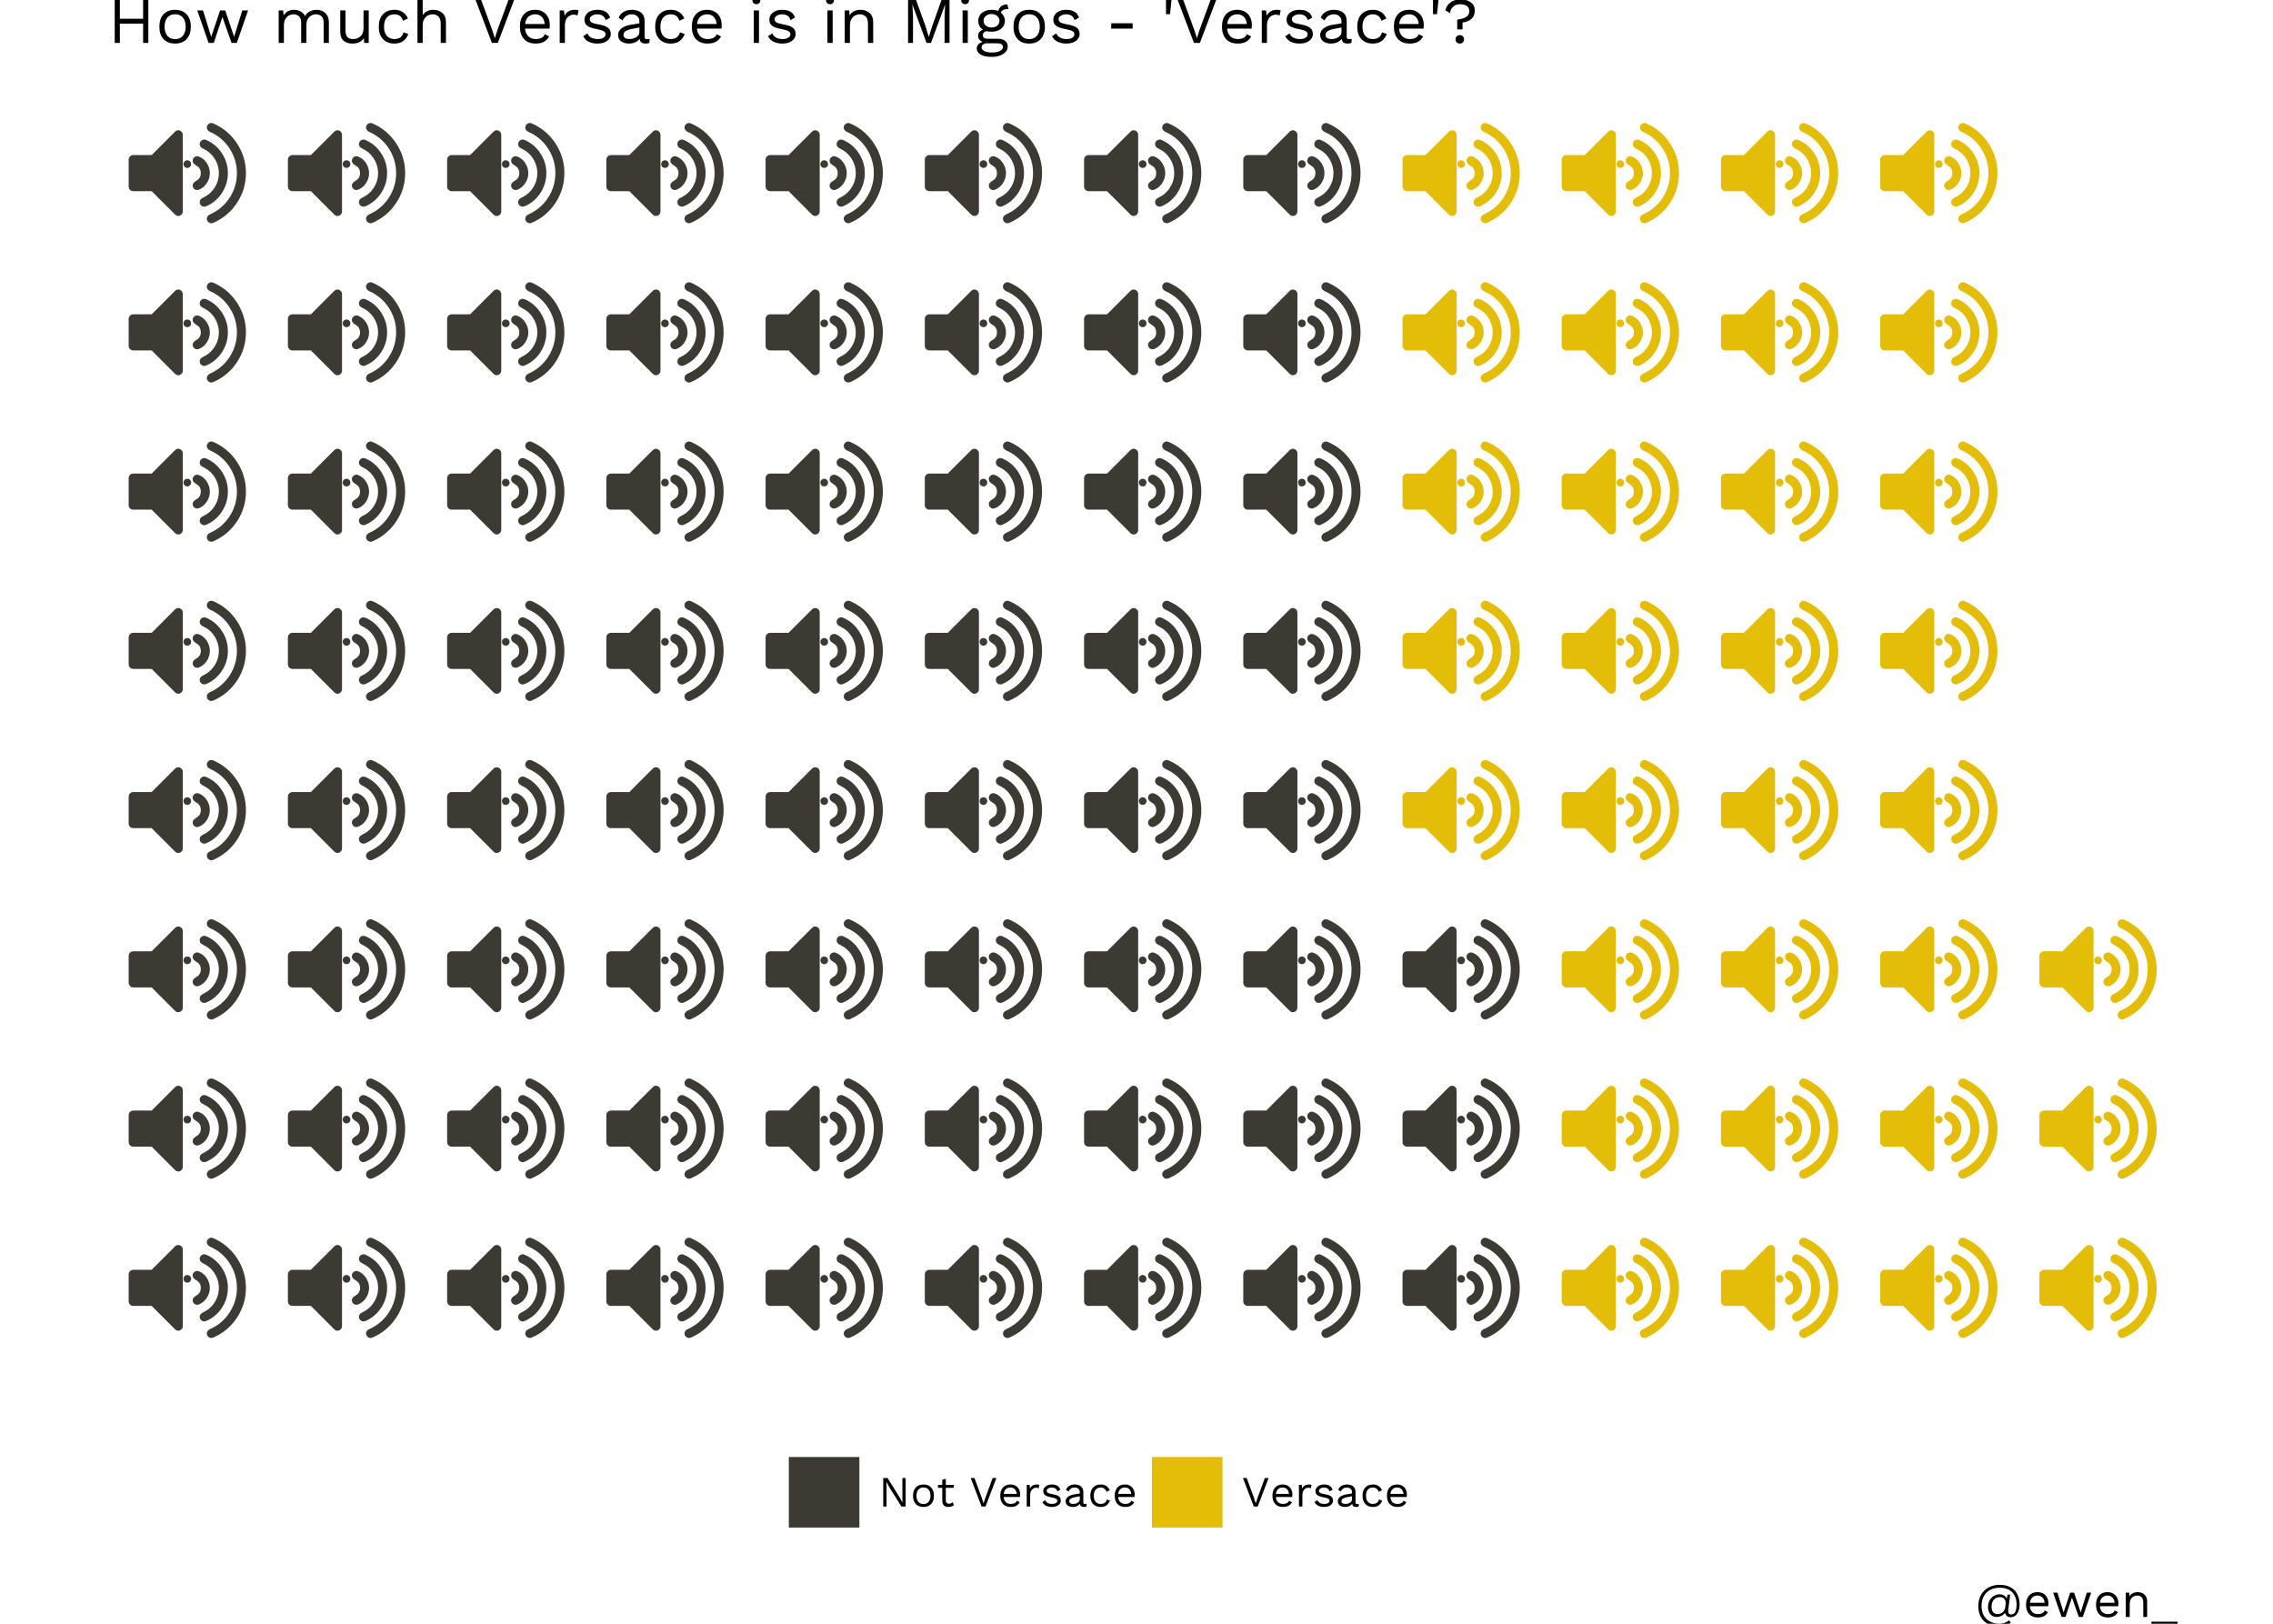 <?xml version="1.0" encoding="UTF-8"?>
<svg xmlns="http://www.w3.org/2000/svg" xmlns:xlink="http://www.w3.org/1999/xlink" width="504pt" height="360pt" viewBox="0 0 504 360" version="1.1">
<defs>
<g>
<symbol overflow="visible" id="glyph0-0">
<path style="stroke:none;" d="M 3.5 -1.75 L 10.5 -1.75 L 10.5 -22.25 L 3.5 -22.25 Z M 1.75 0 L 1.75 -24 L 12.25 -24 L 12.25 0 Z M 1.75 0 "/>
</symbol>
<symbol overflow="visible" id="glyph0-1">
<path style="stroke:none;" d="M 12 -18.5 L 12 -1.5 C 12 -1.227 11.898 -0.992 11.703 -0.797 C 11.504 -0.598 11.27 -0.5 11 -0.5 C 10.727 -0.5 10.492 -0.598 10.297 -0.797 L 5.094 -6 L 1 -6 C 0.727 -6 0.492 -6.098 0.297 -6.297 C 0.098 -6.492 0 -6.727 0 -7 L 0 -13 C 0 -13.27 0.098 -13.504 0.297 -13.703 C 0.492 -13.898 0.727 -14 1 -14 L 5.094 -14 L 10.297 -19.203 C 10.492 -19.398 10.727 -19.5 11 -19.5 C 11.27 -19.5 11.504 -19.398 11.703 -19.203 C 11.898 -19.004 12 -18.77 12 -18.5 Z M 17.328 -12.219 C 17.773 -11.531 18 -10.789 18 -10 C 18 -9.207 17.773 -8.469 17.328 -7.781 C 16.891 -7.102 16.305 -6.617 15.578 -6.328 C 15.473 -6.273 15.344 -6.25 15.188 -6.25 C 14.914 -6.25 14.68 -6.344 14.484 -6.531 C 14.285 -6.727 14.188 -6.969 14.188 -7.25 C 14.188 -7.469 14.25 -7.648 14.375 -7.797 C 14.5 -7.953 14.648 -8.082 14.828 -8.188 C 15.004 -8.301 15.18 -8.422 15.359 -8.547 C 15.535 -8.68 15.688 -8.867 15.812 -9.109 C 15.938 -9.359 16 -9.656 16 -10 C 16 -10.344 15.938 -10.633 15.812 -10.875 C 15.688 -11.125 15.535 -11.312 15.359 -11.438 C 15.18 -11.57 15.004 -11.691 14.828 -11.797 C 14.648 -11.91 14.5 -12.039 14.375 -12.188 C 14.25 -12.344 14.188 -12.531 14.188 -12.75 C 14.188 -13.031 14.285 -13.266 14.484 -13.453 C 14.68 -13.648 14.914 -13.75 15.188 -13.75 C 15.344 -13.75 15.473 -13.723 15.578 -13.672 C 16.305 -13.391 16.891 -12.906 17.328 -12.219 Z M 20.672 -14.406 C 21.555 -13.062 22 -11.594 22 -10 C 22 -8.406 21.555 -6.93 20.672 -5.578 C 19.785 -4.234 18.613 -3.254 17.156 -2.641 C 17.02 -2.586 16.891 -2.562 16.766 -2.562 C 16.484 -2.562 16.242 -2.66 16.047 -2.859 C 15.848 -3.055 15.75 -3.289 15.75 -3.562 C 15.75 -3.969 15.953 -4.273 16.359 -4.484 C 16.941 -4.785 17.336 -5.016 17.547 -5.172 C 18.316 -5.734 18.914 -6.438 19.344 -7.281 C 19.781 -8.133 20 -9.039 20 -10 C 20 -10.957 19.781 -11.859 19.344 -12.703 C 18.914 -13.555 18.316 -14.266 17.547 -14.828 C 17.336 -14.984 16.941 -15.211 16.359 -15.516 C 15.953 -15.723 15.75 -16.031 15.75 -16.438 C 15.75 -16.707 15.848 -16.941 16.047 -17.141 C 16.242 -17.336 16.477 -17.438 16.75 -17.438 C 16.883 -17.438 17.02 -17.41 17.156 -17.359 C 18.613 -16.742 19.785 -15.758 20.672 -14.406 Z M 24.016 -16.594 C 25.336 -14.594 26 -12.395 26 -10 C 26 -7.602 25.336 -5.398 24.016 -3.391 C 22.691 -1.391 20.93 0.082 18.734 1.031 C 18.598 1.082 18.461 1.109 18.328 1.109 C 18.055 1.109 17.82 1.008 17.625 0.812 C 17.426 0.613 17.328 0.379 17.328 0.109 C 17.328 -0.266 17.531 -0.57 17.938 -0.812 C 18.008 -0.852 18.125 -0.906 18.281 -0.969 C 18.445 -1.039 18.566 -1.098 18.641 -1.141 C 19.117 -1.398 19.547 -1.664 19.922 -1.938 C 21.203 -2.883 22.203 -4.066 22.922 -5.484 C 23.641 -6.898 24 -8.406 24 -10 C 24 -11.594 23.641 -13.098 22.922 -14.516 C 22.203 -15.93 21.203 -17.113 19.922 -18.062 C 19.547 -18.332 19.117 -18.598 18.641 -18.859 C 18.566 -18.898 18.445 -18.953 18.281 -19.016 C 18.125 -19.086 18.008 -19.145 17.938 -19.188 C 17.531 -19.426 17.328 -19.734 17.328 -20.109 C 17.328 -20.379 17.426 -20.613 17.625 -20.812 C 17.82 -21.008 18.055 -21.109 18.328 -21.109 C 18.461 -21.109 18.598 -21.082 18.734 -21.031 C 20.93 -20.082 22.691 -18.602 24.016 -16.594 Z M 24.016 -16.594 "/>
</symbol>
<symbol overflow="visible" id="glyph1-0">
<path style="stroke:none;" d="M 0.484 -6.328 L 4.312 -6.328 L 4.312 0 L 0.484 0 Z M 3.547 -0.766 L 3.547 -5.562 L 1.25 -5.562 L 1.25 -0.766 Z M 3.547 -0.766 "/>
</symbol>
<symbol overflow="visible" id="glyph1-1">
<path style="stroke:none;" d="M 6 0 L 5.062 0 L 2.406 -4.234 L 1.734 -5.484 L 1.766 -4.469 L 1.766 0 L 1.031 0 L 1.031 -6.328 L 1.984 -6.328 L 4.625 -2.109 L 5.312 -0.844 L 5.281 -1.859 L 5.281 -6.328 L 6 -6.328 Z M 6 0 "/>
</symbol>
<symbol overflow="visible" id="glyph1-2">
<path style="stroke:none;" d="M 2.922 -4.891 C 3.641 -4.891 4.203 -4.664 4.609 -4.219 C 5.023 -3.781 5.234 -3.172 5.234 -2.391 C 5.234 -1.617 5.023 -1.008 4.609 -0.562 C 4.203 -0.125 3.641 0.094 2.922 0.094 C 2.191 0.094 1.617 -0.125 1.203 -0.562 C 0.797 -1.008 0.594 -1.617 0.594 -2.391 C 0.594 -3.172 0.797 -3.781 1.203 -4.219 C 1.617 -4.664 2.191 -4.891 2.922 -4.891 Z M 2.922 -4.234 C 2.43 -4.234 2.047 -4.066 1.766 -3.734 C 1.492 -3.41 1.359 -2.961 1.359 -2.391 C 1.359 -1.828 1.492 -1.379 1.766 -1.047 C 2.047 -0.723 2.43 -0.562 2.922 -0.562 C 3.398 -0.562 3.773 -0.723 4.047 -1.047 C 4.328 -1.379 4.469 -1.828 4.469 -2.391 C 4.469 -2.961 4.328 -3.41 4.047 -3.734 C 3.773 -4.066 3.398 -4.234 2.922 -4.234 Z M 2.922 -4.234 "/>
</symbol>
<symbol overflow="visible" id="glyph1-3">
<path style="stroke:none;" d="M 3.828 -0.328 C 3.504 -0.047 3.094 0.094 2.594 0.094 C 2.195 0.094 1.875 -0.008 1.625 -0.219 C 1.383 -0.426 1.258 -0.75 1.25 -1.188 L 1.25 -4.141 L 0.297 -4.141 L 0.297 -4.797 L 1.25 -4.797 L 1.25 -5.953 L 2.031 -6.156 L 2.031 -4.797 L 3.797 -4.797 L 3.797 -4.141 L 2.031 -4.141 L 2.031 -1.328 C 2.031 -1.098 2.094 -0.922 2.219 -0.797 C 2.352 -0.68 2.531 -0.625 2.75 -0.625 C 3.051 -0.625 3.32 -0.742 3.562 -0.984 Z M 3.828 -0.328 "/>
</symbol>
<symbol overflow="visible" id="glyph1-4">
<path style="stroke:none;" d=""/>
</symbol>
<symbol overflow="visible" id="glyph1-5">
<path style="stroke:none;" d="M 3.547 0 L 2.672 0 L 0.266 -6.328 L 1.094 -6.328 L 2.703 -1.953 L 3.109 -0.703 L 3.516 -1.953 L 5.125 -6.328 L 5.953 -6.328 Z M 3.547 0 "/>
</symbol>
<symbol overflow="visible" id="glyph1-6">
<path style="stroke:none;" d="M 5.016 -2.641 C 5.016 -2.461 5 -2.285 4.969 -2.109 L 1.359 -2.109 C 1.398 -1.617 1.555 -1.238 1.828 -0.969 C 2.109 -0.707 2.473 -0.578 2.922 -0.578 C 3.266 -0.578 3.551 -0.633 3.781 -0.75 C 4.02 -0.875 4.18 -1.051 4.266 -1.281 L 4.906 -0.953 C 4.719 -0.609 4.461 -0.348 4.141 -0.172 C 3.828 0.004 3.422 0.094 2.922 0.094 C 2.191 0.094 1.617 -0.125 1.203 -0.562 C 0.797 -1.008 0.594 -1.617 0.594 -2.391 C 0.594 -3.172 0.789 -3.781 1.188 -4.219 C 1.582 -4.664 2.141 -4.891 2.859 -4.891 C 3.305 -4.891 3.691 -4.789 4.016 -4.594 C 4.348 -4.395 4.598 -4.125 4.766 -3.781 C 4.93 -3.445 5.016 -3.066 5.016 -2.641 Z M 2.859 -4.219 C 2.43 -4.219 2.086 -4.094 1.828 -3.844 C 1.578 -3.594 1.422 -3.242 1.359 -2.797 L 4.266 -2.797 C 4.211 -3.242 4.066 -3.594 3.828 -3.844 C 3.586 -4.094 3.266 -4.219 2.859 -4.219 Z M 2.859 -4.219 "/>
</symbol>
<symbol overflow="visible" id="glyph1-7">
<path style="stroke:none;" d="M 3.156 -4.891 C 3.383 -4.891 3.562 -4.859 3.688 -4.797 L 3.531 -4.047 C 3.375 -4.129 3.172 -4.172 2.922 -4.172 C 2.723 -4.172 2.523 -4.109 2.328 -3.984 C 2.129 -3.867 1.969 -3.691 1.844 -3.453 C 1.719 -3.211 1.656 -2.926 1.656 -2.594 L 1.656 0 L 0.891 0 L 0.891 -4.797 L 1.516 -4.797 L 1.625 -4.016 C 1.895 -4.598 2.406 -4.891 3.156 -4.891 Z M 3.156 -4.891 "/>
</symbol>
<symbol overflow="visible" id="glyph1-8">
<path style="stroke:none;" d="M 2.516 0.094 C 2.055 0.094 1.641 0.004 1.266 -0.172 C 0.898 -0.359 0.629 -0.629 0.453 -0.984 L 1.078 -1.422 C 1.191 -1.141 1.379 -0.926 1.641 -0.781 C 1.91 -0.645 2.227 -0.578 2.594 -0.578 C 2.977 -0.578 3.27 -0.645 3.469 -0.781 C 3.664 -0.914 3.766 -1.082 3.766 -1.281 C 3.766 -1.469 3.672 -1.617 3.484 -1.734 C 3.297 -1.848 2.969 -1.945 2.5 -2.031 C 2.039 -2.113 1.676 -2.211 1.406 -2.328 C 1.133 -2.441 0.938 -2.586 0.812 -2.766 C 0.695 -2.953 0.641 -3.18 0.641 -3.453 C 0.641 -3.711 0.719 -3.953 0.875 -4.172 C 1.031 -4.391 1.25 -4.562 1.531 -4.688 C 1.82 -4.82 2.156 -4.891 2.531 -4.891 C 3.039 -4.891 3.453 -4.797 3.766 -4.609 C 4.078 -4.422 4.301 -4.129 4.438 -3.734 L 3.781 -3.359 C 3.676 -3.66 3.52 -3.879 3.312 -4.016 C 3.102 -4.148 2.844 -4.219 2.531 -4.219 C 2.219 -4.219 1.953 -4.145 1.734 -4 C 1.516 -3.863 1.406 -3.703 1.406 -3.516 C 1.406 -3.305 1.5 -3.145 1.688 -3.031 C 1.875 -2.914 2.211 -2.816 2.703 -2.734 C 3.367 -2.629 3.836 -2.469 4.109 -2.25 C 4.391 -2.031 4.531 -1.723 4.531 -1.328 C 4.531 -1.047 4.445 -0.797 4.281 -0.578 C 4.113 -0.367 3.879 -0.203 3.578 -0.078 C 3.273 0.035 2.922 0.094 2.516 0.094 Z M 2.516 0.094 "/>
</symbol>
<symbol overflow="visible" id="glyph1-9">
<path style="stroke:none;" d="M 4.828 -0.562 C 4.953 -0.562 5.078 -0.578 5.203 -0.609 L 5.156 0 C 4.977 0.062 4.785 0.094 4.578 0.094 C 4.336 0.094 4.145 0.039 4 -0.062 C 3.852 -0.176 3.758 -0.359 3.719 -0.609 C 3.57 -0.391 3.352 -0.219 3.062 -0.094 C 2.781 0.031 2.484 0.094 2.172 0.094 C 1.703 0.094 1.312 -0.016 1 -0.234 C 0.695 -0.453 0.547 -0.77 0.547 -1.188 C 0.547 -1.551 0.703 -1.863 1.016 -2.125 C 1.336 -2.395 1.805 -2.582 2.422 -2.688 L 3.688 -2.891 L 3.688 -3.172 C 3.688 -3.484 3.586 -3.734 3.391 -3.922 C 3.191 -4.117 2.922 -4.219 2.578 -4.219 C 2.254 -4.219 1.973 -4.141 1.734 -3.984 C 1.504 -3.836 1.328 -3.613 1.203 -3.312 L 0.641 -3.719 C 0.766 -4.082 1 -4.367 1.344 -4.578 C 1.695 -4.785 2.109 -4.891 2.578 -4.891 C 3.141 -4.891 3.594 -4.75 3.938 -4.469 C 4.289 -4.195 4.469 -3.797 4.469 -3.266 L 4.469 -0.906 C 4.469 -0.789 4.492 -0.703 4.547 -0.641 C 4.609 -0.586 4.703 -0.562 4.828 -0.562 Z M 2.219 -0.578 C 2.625 -0.578 2.969 -0.672 3.25 -0.859 C 3.539 -1.055 3.688 -1.305 3.688 -1.609 L 3.688 -2.281 L 2.625 -2.078 C 2.188 -1.992 1.863 -1.879 1.656 -1.734 C 1.445 -1.598 1.344 -1.414 1.344 -1.188 C 1.344 -0.988 1.414 -0.836 1.562 -0.734 C 1.719 -0.629 1.938 -0.578 2.219 -0.578 Z M 2.219 -0.578 "/>
</symbol>
<symbol overflow="visible" id="glyph1-10">
<path style="stroke:none;" d="M 2.922 -4.891 C 3.398 -4.891 3.801 -4.781 4.125 -4.562 C 4.457 -4.344 4.719 -4.023 4.906 -3.609 L 4.172 -3.266 C 3.961 -3.898 3.535 -4.219 2.891 -4.219 C 2.41 -4.219 2.035 -4.055 1.766 -3.734 C 1.492 -3.41 1.359 -2.961 1.359 -2.391 C 1.359 -1.828 1.492 -1.383 1.766 -1.062 C 2.035 -0.738 2.41 -0.578 2.891 -0.578 C 3.266 -0.578 3.566 -0.66 3.797 -0.828 C 4.023 -0.992 4.172 -1.238 4.234 -1.562 L 4.953 -1.312 C 4.785 -0.863 4.531 -0.516 4.188 -0.266 C 3.844 -0.023 3.422 0.094 2.922 0.094 C 2.191 0.094 1.617 -0.125 1.203 -0.562 C 0.797 -1.008 0.594 -1.617 0.594 -2.391 C 0.594 -3.172 0.797 -3.781 1.203 -4.219 C 1.617 -4.664 2.191 -4.891 2.922 -4.891 Z M 2.922 -4.891 "/>
</symbol>
<symbol overflow="visible" id="glyph2-0">
<path style="stroke:none;" d="M 0.719 -9.516 L 6.484 -9.516 L 6.484 0 L 0.719 0 Z M 5.328 -1.156 L 5.328 -8.359 L 1.875 -8.359 L 1.875 -1.156 Z M 5.328 -1.156 "/>
</symbol>
<symbol overflow="visible" id="glyph2-1">
<path style="stroke:none;" d="M 9.016 -9.516 L 9.016 0 L 7.859 0 L 7.859 -4.281 L 2.703 -4.281 L 2.703 0 L 1.562 0 L 1.562 -9.516 L 2.703 -9.516 L 2.703 -5.359 L 7.859 -5.359 L 7.859 -9.516 Z M 9.016 -9.516 "/>
</symbol>
<symbol overflow="visible" id="glyph2-2">
<path style="stroke:none;" d="M 4.375 -7.344 C 5.457 -7.344 6.305 -7.008 6.922 -6.344 C 7.547 -5.688 7.859 -4.77 7.859 -3.594 C 7.859 -2.426 7.547 -1.508 6.922 -0.844 C 6.305 -0.188 5.457 0.141 4.375 0.141 C 3.289 0.141 2.438 -0.188 1.812 -0.844 C 1.195 -1.508 0.891 -2.426 0.891 -3.594 C 0.891 -4.77 1.195 -5.688 1.812 -6.344 C 2.438 -7.008 3.289 -7.344 4.375 -7.344 Z M 4.375 -6.359 C 3.645 -6.359 3.07 -6.113 2.656 -5.625 C 2.25 -5.133 2.047 -4.457 2.047 -3.594 C 2.047 -2.738 2.25 -2.066 2.656 -1.578 C 3.07 -1.086 3.645 -0.844 4.375 -0.844 C 5.102 -0.844 5.676 -1.086 6.094 -1.578 C 6.508 -2.066 6.719 -2.738 6.719 -3.594 C 6.719 -4.457 6.508 -5.133 6.094 -5.625 C 5.676 -6.113 5.102 -6.359 4.375 -6.359 Z M 4.375 -6.359 "/>
</symbol>
<symbol overflow="visible" id="glyph2-3">
<path style="stroke:none;" d="M 11.797 -7.203 L 9.297 0 L 8.141 0 L 6.109 -5.734 L 4.188 0 L 3.047 0 L 0.531 -7.203 L 1.812 -7.203 L 3.625 -1.344 L 5.594 -7.203 L 6.734 -7.203 L 8.703 -1.344 L 10.516 -7.203 Z M 11.797 -7.203 "/>
</symbol>
<symbol overflow="visible" id="glyph2-4">
<path style="stroke:none;" d=""/>
</symbol>
<symbol overflow="visible" id="glyph2-5">
<path style="stroke:none;" d="M 9.703 -7.344 C 10.191 -7.344 10.645 -7.242 11.062 -7.047 C 11.477 -6.848 11.816 -6.539 12.078 -6.125 C 12.336 -5.719 12.469 -5.211 12.469 -4.609 L 12.469 0 L 11.312 0 L 11.312 -4.5 C 11.312 -5.125 11.156 -5.586 10.844 -5.891 C 10.531 -6.191 10.117 -6.344 9.609 -6.344 C 9.223 -6.344 8.867 -6.25 8.547 -6.062 C 8.223 -5.875 7.961 -5.598 7.766 -5.234 C 7.578 -4.879 7.484 -4.453 7.484 -3.953 L 7.484 0 L 6.328 0 L 6.328 -4.5 C 6.328 -5.125 6.172 -5.586 5.859 -5.891 C 5.547 -6.191 5.133 -6.344 4.625 -6.344 C 4.281 -6.344 3.941 -6.254 3.609 -6.078 C 3.285 -5.898 3.02 -5.625 2.812 -5.25 C 2.602 -4.875 2.5 -4.406 2.5 -3.844 L 2.5 0 L 1.344 0 L 1.344 -7.203 L 2.344 -7.203 L 2.422 -6.078 C 2.672 -6.504 3 -6.82 3.406 -7.031 C 3.812 -7.238 4.25 -7.344 4.719 -7.344 C 5.25 -7.344 5.738 -7.223 6.188 -6.984 C 6.633 -6.742 6.973 -6.395 7.203 -5.938 C 7.41 -6.395 7.754 -6.742 8.234 -6.984 C 8.711 -7.223 9.203 -7.344 9.703 -7.344 Z M 9.703 -7.344 "/>
</symbol>
<symbol overflow="visible" id="glyph2-6">
<path style="stroke:none;" d="M 7.578 -7.203 L 7.578 0 L 6.562 0 L 6.5 -1.094 C 6.02 -0.27 5.16 0.141 3.922 0.141 C 3.141 0.141 2.5 -0.07 2 -0.5 C 1.508 -0.938 1.266 -1.602 1.266 -2.5 L 1.266 -7.203 L 2.422 -7.203 L 2.422 -2.797 C 2.422 -2.098 2.562 -1.598 2.844 -1.297 C 3.133 -1.004 3.562 -0.859 4.125 -0.859 C 4.781 -0.859 5.328 -1.062 5.766 -1.469 C 6.203 -1.875 6.422 -2.477 6.422 -3.281 L 6.422 -7.203 Z M 7.578 -7.203 "/>
</symbol>
<symbol overflow="visible" id="glyph2-7">
<path style="stroke:none;" d="M 4.375 -7.344 C 5.094 -7.344 5.695 -7.176 6.188 -6.844 C 6.688 -6.52 7.078 -6.051 7.359 -5.438 L 6.266 -4.906 C 5.961 -5.863 5.32 -6.344 4.344 -6.344 C 3.625 -6.344 3.062 -6.098 2.656 -5.609 C 2.25 -5.129 2.047 -4.457 2.047 -3.594 C 2.047 -2.738 2.25 -2.066 2.656 -1.578 C 3.062 -1.098 3.625 -0.859 4.344 -0.859 C 4.906 -0.859 5.352 -0.984 5.688 -1.234 C 6.031 -1.492 6.258 -1.863 6.375 -2.344 L 7.438 -1.969 C 7.188 -1.301 6.801 -0.781 6.281 -0.406 C 5.758 -0.039 5.125 0.141 4.375 0.141 C 3.289 0.141 2.438 -0.188 1.812 -0.844 C 1.195 -1.508 0.891 -2.426 0.891 -3.594 C 0.891 -4.77 1.195 -5.688 1.812 -6.344 C 2.438 -7.008 3.289 -7.344 4.375 -7.344 Z M 4.375 -7.344 "/>
</symbol>
<symbol overflow="visible" id="glyph2-8">
<path style="stroke:none;" d="M 4.844 -7.344 C 5.656 -7.344 6.328 -7.109 6.859 -6.641 C 7.391 -6.172 7.656 -5.492 7.656 -4.609 L 7.656 0 L 6.5 0 L 6.5 -4.203 C 6.5 -4.953 6.336 -5.492 6.016 -5.828 C 5.691 -6.172 5.258 -6.344 4.719 -6.344 C 4.344 -6.344 3.984 -6.254 3.641 -6.078 C 3.305 -5.898 3.031 -5.625 2.812 -5.25 C 2.602 -4.875 2.5 -4.395 2.5 -3.812 L 2.5 0 L 1.344 0 L 1.344 -10.516 L 2.5 -10.516 L 2.5 -6.125 C 2.738 -6.531 3.062 -6.832 3.469 -7.031 C 3.875 -7.238 4.332 -7.344 4.844 -7.344 Z M 4.844 -7.344 "/>
</symbol>
<symbol overflow="visible" id="glyph2-9">
<path style="stroke:none;" d="M 5.328 0 L 4.016 0 L 0.406 -9.516 L 1.641 -9.516 L 4.062 -2.938 L 4.672 -1.047 L 5.266 -2.922 L 7.688 -9.516 L 8.938 -9.516 Z M 5.328 0 "/>
</symbol>
<symbol overflow="visible" id="glyph2-10">
<path style="stroke:none;" d="M 7.516 -3.969 C 7.516 -3.707 7.5 -3.441 7.469 -3.172 L 2.031 -3.172 C 2.094 -2.441 2.332 -1.875 2.75 -1.469 C 3.176 -1.062 3.719 -0.859 4.375 -0.859 C 4.906 -0.859 5.344 -0.945 5.688 -1.125 C 6.039 -1.312 6.281 -1.582 6.406 -1.938 L 7.375 -1.422 C 7.082 -0.91 6.695 -0.52 6.219 -0.25 C 5.738 0.008 5.125 0.141 4.375 0.141 C 3.289 0.141 2.438 -0.188 1.812 -0.844 C 1.195 -1.508 0.891 -2.426 0.891 -3.594 C 0.891 -4.77 1.188 -5.688 1.781 -6.344 C 2.375 -7.008 3.211 -7.344 4.297 -7.344 C 4.961 -7.344 5.539 -7.191 6.031 -6.891 C 6.52 -6.598 6.891 -6.195 7.141 -5.688 C 7.391 -5.176 7.516 -4.602 7.516 -3.969 Z M 4.297 -6.344 C 3.66 -6.344 3.145 -6.156 2.75 -5.781 C 2.363 -5.406 2.129 -4.875 2.047 -4.188 L 6.406 -4.188 C 6.332 -4.863 6.113 -5.391 5.75 -5.766 C 5.383 -6.148 4.898 -6.344 4.297 -6.344 Z M 4.297 -6.344 "/>
</symbol>
<symbol overflow="visible" id="glyph2-11">
<path style="stroke:none;" d="M 4.734 -7.344 C 5.086 -7.344 5.352 -7.297 5.531 -7.203 L 5.297 -6.078 C 5.066 -6.203 4.766 -6.266 4.391 -6.266 C 4.086 -6.266 3.785 -6.176 3.484 -6 C 3.191 -5.82 2.953 -5.551 2.766 -5.188 C 2.586 -4.832 2.5 -4.398 2.5 -3.891 L 2.5 0 L 1.344 0 L 1.344 -7.203 L 2.281 -7.203 L 2.438 -6.016 C 2.844 -6.898 3.609 -7.344 4.734 -7.344 Z M 4.734 -7.344 "/>
</symbol>
<symbol overflow="visible" id="glyph2-12">
<path style="stroke:none;" d="M 3.781 0.141 C 3.094 0.141 2.469 0.004 1.906 -0.266 C 1.352 -0.535 0.945 -0.941 0.688 -1.484 L 1.625 -2.125 C 1.789 -1.707 2.07 -1.391 2.469 -1.172 C 2.875 -0.961 3.352 -0.859 3.906 -0.859 C 4.469 -0.859 4.895 -0.957 5.188 -1.156 C 5.488 -1.363 5.641 -1.625 5.641 -1.938 C 5.641 -2.207 5.5 -2.426 5.219 -2.594 C 4.945 -2.77 4.461 -2.922 3.766 -3.047 C 3.066 -3.172 2.516 -3.32 2.109 -3.5 C 1.711 -3.676 1.422 -3.898 1.234 -4.172 C 1.055 -4.441 0.969 -4.781 0.969 -5.188 C 0.969 -5.582 1.082 -5.941 1.312 -6.266 C 1.539 -6.586 1.867 -6.848 2.297 -7.047 C 2.734 -7.242 3.234 -7.344 3.797 -7.344 C 4.566 -7.344 5.188 -7.203 5.656 -6.922 C 6.125 -6.641 6.457 -6.207 6.656 -5.625 L 5.672 -5.047 C 5.523 -5.504 5.297 -5.832 4.984 -6.031 C 4.672 -6.238 4.273 -6.344 3.797 -6.344 C 3.328 -6.344 2.93 -6.234 2.609 -6.016 C 2.285 -5.805 2.125 -5.562 2.125 -5.281 C 2.125 -4.969 2.266 -4.723 2.547 -4.547 C 2.828 -4.379 3.332 -4.234 4.062 -4.109 C 5.062 -3.941 5.766 -3.691 6.172 -3.359 C 6.586 -3.035 6.797 -2.578 6.797 -1.984 C 6.797 -1.578 6.672 -1.211 6.422 -0.891 C 6.18 -0.566 5.832 -0.312 5.375 -0.125 C 4.926 0.051 4.395 0.141 3.781 0.141 Z M 3.781 0.141 "/>
</symbol>
<symbol overflow="visible" id="glyph2-13">
<path style="stroke:none;" d="M 7.25 -0.828 C 7.438 -0.828 7.629 -0.852 7.828 -0.906 L 7.75 0 C 7.477 0.094 7.191 0.141 6.891 0.141 C 6.516 0.141 6.219 0.062 6 -0.094 C 5.781 -0.258 5.645 -0.535 5.594 -0.922 C 5.375 -0.586 5.047 -0.328 4.609 -0.141 C 4.18 0.047 3.734 0.141 3.266 0.141 C 2.555 0.141 1.973 -0.02 1.516 -0.344 C 1.055 -0.676 0.828 -1.156 0.828 -1.781 C 0.828 -2.332 1.066 -2.805 1.547 -3.203 C 2.023 -3.598 2.719 -3.875 3.625 -4.031 L 5.547 -4.344 L 5.547 -4.75 C 5.547 -5.227 5.395 -5.613 5.094 -5.906 C 4.801 -6.195 4.391 -6.344 3.859 -6.344 C 3.379 -6.344 2.961 -6.223 2.609 -5.984 C 2.266 -5.754 1.992 -5.414 1.797 -4.969 L 0.953 -5.594 C 1.141 -6.125 1.492 -6.547 2.016 -6.859 C 2.547 -7.18 3.16 -7.344 3.859 -7.344 C 4.711 -7.344 5.398 -7.133 5.922 -6.719 C 6.441 -6.312 6.703 -5.703 6.703 -4.891 L 6.703 -1.359 C 6.703 -1.18 6.742 -1.047 6.828 -0.953 C 6.91 -0.867 7.051 -0.828 7.25 -0.828 Z M 3.328 -0.859 C 3.93 -0.859 4.453 -1.004 4.891 -1.297 C 5.328 -1.586 5.547 -1.961 5.547 -2.422 L 5.547 -3.422 L 3.938 -3.109 C 3.289 -2.992 2.805 -2.828 2.484 -2.609 C 2.172 -2.398 2.016 -2.125 2.016 -1.781 C 2.016 -1.488 2.129 -1.258 2.359 -1.094 C 2.586 -0.938 2.91 -0.859 3.328 -0.859 Z M 3.328 -0.859 "/>
</symbol>
<symbol overflow="visible" id="glyph2-14">
<path style="stroke:none;" d="M 1.922 -8.594 C 1.66 -8.594 1.445 -8.672 1.281 -8.828 C 1.125 -8.984 1.047 -9.191 1.047 -9.453 C 1.047 -9.711 1.125 -9.922 1.281 -10.078 C 1.445 -10.234 1.66 -10.312 1.922 -10.312 C 2.18 -10.312 2.391 -10.234 2.547 -10.078 C 2.703 -9.922 2.781 -9.711 2.781 -9.453 C 2.781 -9.191 2.703 -8.984 2.547 -8.828 C 2.391 -8.672 2.18 -8.594 1.922 -8.594 Z M 2.5 0 L 1.344 0 L 1.344 -7.203 L 2.5 -7.203 Z M 2.5 0 "/>
</symbol>
<symbol overflow="visible" id="glyph2-15">
<path style="stroke:none;" d="M 4.844 -7.344 C 5.656 -7.344 6.328 -7.109 6.859 -6.641 C 7.391 -6.172 7.656 -5.492 7.656 -4.609 L 7.656 0 L 6.5 0 L 6.5 -4.203 C 6.5 -4.953 6.336 -5.492 6.016 -5.828 C 5.691 -6.172 5.258 -6.344 4.719 -6.344 C 4.344 -6.344 3.984 -6.254 3.641 -6.078 C 3.305 -5.91 3.031 -5.641 2.812 -5.266 C 2.602 -4.891 2.5 -4.41 2.5 -3.828 L 2.5 0 L 1.344 0 L 1.344 -7.203 L 2.344 -7.203 L 2.422 -6.078 C 2.66 -6.516 2.988 -6.832 3.406 -7.031 C 3.832 -7.238 4.312 -7.344 4.844 -7.344 Z M 4.844 -7.344 "/>
</symbol>
<symbol overflow="visible" id="glyph2-16">
<path style="stroke:none;" d="M 10.75 0 L 9.656 0 L 9.656 -5.984 L 9.781 -8.484 L 9.766 -8.484 L 6.641 0 L 5.656 0 L 2.531 -8.484 L 2.516 -8.484 L 2.656 -5.984 L 2.656 0 L 1.562 0 L 1.562 -9.516 L 3.328 -9.516 L 5.422 -3.734 L 6.141 -1.359 L 6.172 -1.359 L 6.906 -3.719 L 8.969 -9.516 L 10.75 -9.516 Z M 10.75 0 "/>
</symbol>
<symbol overflow="visible" id="glyph2-17">
<path style="stroke:none;" d="M 5.359 -0.922 C 6.035 -0.922 6.566 -0.766 6.953 -0.453 C 7.336 -0.148 7.531 0.266 7.531 0.797 C 7.531 1.254 7.367 1.656 7.047 2 C 6.734 2.352 6.305 2.625 5.766 2.812 C 5.223 3 4.625 3.094 3.969 3.094 C 2.875 3.094 2.047 2.914 1.484 2.562 C 0.93 2.219 0.656 1.766 0.656 1.203 C 0.656 0.867 0.77 0.578 1 0.328 C 1.227 0.078 1.539 -0.098 1.938 -0.203 C 1.633 -0.348 1.395 -0.531 1.219 -0.75 C 1.039 -0.969 0.953 -1.227 0.953 -1.531 C 0.953 -1.883 1.047 -2.176 1.234 -2.406 C 1.43 -2.645 1.695 -2.82 2.031 -2.938 C 1.688 -3.145 1.426 -3.422 1.25 -3.766 C 1.07 -4.109 0.984 -4.488 0.984 -4.906 C 0.984 -5.383 1.109 -5.805 1.359 -6.172 C 1.609 -6.547 1.957 -6.832 2.406 -7.031 C 2.852 -7.238 3.363 -7.344 3.938 -7.344 C 4.469 -7.344 4.957 -7.25 5.406 -7.062 C 5.676 -8.039 6.352 -8.531 7.438 -8.531 L 7.688 -7.516 C 6.75 -7.516 6.18 -7.254 5.984 -6.734 C 6.266 -6.504 6.484 -6.234 6.641 -5.922 C 6.805 -5.617 6.891 -5.281 6.891 -4.906 C 6.891 -4.438 6.766 -4.016 6.516 -3.641 C 6.266 -3.273 5.91 -2.988 5.453 -2.781 C 5.004 -2.582 4.5 -2.484 3.938 -2.484 C 3.508 -2.484 3.141 -2.523 2.828 -2.609 C 2.535 -2.535 2.328 -2.426 2.203 -2.281 C 2.078 -2.145 2.016 -1.953 2.016 -1.703 C 2.016 -1.453 2.098 -1.258 2.266 -1.125 C 2.441 -0.988 2.676 -0.922 2.969 -0.922 Z M 3.938 -6.406 C 3.438 -6.406 3.016 -6.266 2.672 -5.984 C 2.336 -5.711 2.172 -5.352 2.172 -4.906 C 2.172 -4.469 2.336 -4.109 2.672 -3.828 C 3.016 -3.555 3.438 -3.422 3.938 -3.422 C 4.438 -3.422 4.852 -3.555 5.188 -3.828 C 5.52 -4.109 5.688 -4.469 5.688 -4.906 C 5.688 -5.352 5.52 -5.711 5.188 -5.984 C 4.852 -6.266 4.438 -6.406 3.938 -6.406 Z M 4.109 2.125 C 4.836 2.125 5.41 2.004 5.828 1.766 C 6.254 1.535 6.469 1.254 6.469 0.922 C 6.469 0.641 6.359 0.426 6.141 0.281 C 5.922 0.145 5.555 0.078 5.047 0.078 L 3.109 0.078 C 2.672 0.078 2.332 0.156 2.094 0.312 C 1.852 0.469 1.734 0.688 1.734 0.969 C 1.734 1.332 1.93 1.613 2.328 1.812 C 2.734 2.02 3.328 2.125 4.109 2.125 Z M 4.109 2.125 "/>
</symbol>
<symbol overflow="visible" id="glyph2-18">
<path style="stroke:none;" d="M 6.047 -3.172 L 1.297 -3.172 L 1.297 -4.359 L 6.047 -4.359 Z M 6.047 -3.172 "/>
</symbol>
<symbol overflow="visible" id="glyph2-19">
<path style="stroke:none;" d="M 2.078 -6.375 L 1.188 -6.375 L 1.188 -9.938 L 2.453 -9.938 Z M 2.078 -6.375 "/>
</symbol>
<symbol overflow="visible" id="glyph2-20">
<path style="stroke:none;" d="M 3.938 -9.656 C 4.863 -9.656 5.617 -9.43 6.203 -8.984 C 6.797 -8.547 7.094 -7.953 7.094 -7.203 C 7.094 -6.398 6.844 -5.773 6.344 -5.328 C 5.844 -4.891 5.188 -4.625 4.375 -4.531 L 4.375 -3 L 3.188 -3 L 3.188 -5.156 C 4.156 -5.301 4.844 -5.516 5.25 -5.797 C 5.664 -6.086 5.875 -6.508 5.875 -7.062 C 5.875 -7.531 5.703 -7.898 5.359 -8.172 C 5.016 -8.441 4.508 -8.578 3.844 -8.578 C 3.207 -8.578 2.691 -8.398 2.297 -8.047 C 1.898 -7.691 1.66 -7.211 1.578 -6.609 L 0.562 -7.203 C 0.727 -7.953 1.109 -8.547 1.703 -8.984 C 2.297 -9.43 3.039 -9.656 3.938 -9.656 Z M 3.766 -1.734 C 4.035 -1.734 4.258 -1.645 4.438 -1.469 C 4.613 -1.289 4.703 -1.066 4.703 -0.797 C 4.703 -0.516 4.613 -0.285 4.438 -0.109 C 4.258 0.055 4.035 0.141 3.766 0.141 C 3.484 0.141 3.254 0.055 3.078 -0.109 C 2.91 -0.285 2.828 -0.516 2.828 -0.797 C 2.828 -1.066 2.91 -1.289 3.078 -1.469 C 3.254 -1.645 3.484 -1.734 3.766 -1.734 Z M 3.766 -1.734 "/>
</symbol>
<symbol overflow="visible" id="glyph3-0">
<path style="stroke:none;" d="M 0.547 -7.125 L 4.859 -7.125 L 4.859 0 L 0.547 0 Z M 4 -0.859 L 4 -6.266 L 1.406 -6.266 L 1.406 -0.859 Z M 4 -0.859 "/>
</symbol>
<symbol overflow="visible" id="glyph3-1">
<path style="stroke:none;" d="M 5.469 -7.125 C 6.445 -7.125 7.266 -6.93 7.922 -6.547 C 8.586 -6.172 9.078 -5.656 9.391 -5 C 9.711 -4.352 9.875 -3.625 9.875 -2.812 C 9.875 -2.227 9.789 -1.719 9.625 -1.281 C 9.457 -0.852 9.223 -0.523 8.922 -0.297 C 8.629 -0.066 8.285 0.047 7.891 0.047 C 7.523 0.047 7.238 -0.047 7.031 -0.234 C 6.832 -0.422 6.703 -0.656 6.641 -0.938 C 6.441 -0.645 6.176 -0.414 5.844 -0.25 C 5.52 -0.082 5.148 0 4.734 0 C 4.391 0 4.078 -0.086 3.797 -0.266 C 3.516 -0.441 3.289 -0.691 3.125 -1.016 C 2.957 -1.348 2.875 -1.738 2.875 -2.188 C 2.875 -2.77 2.992 -3.273 3.234 -3.703 C 3.473 -4.129 3.781 -4.453 4.156 -4.672 C 4.539 -4.898 4.945 -5.016 5.375 -5.016 C 6.207 -5.016 6.75 -4.703 7 -4.078 L 7.219 -4.953 L 7.781 -4.953 L 7.359 -1.594 C 7.348 -1.539 7.344 -1.457 7.344 -1.344 C 7.344 -0.812 7.566 -0.547 8.016 -0.547 C 8.41 -0.547 8.707 -0.734 8.906 -1.109 C 9.102 -1.492 9.203 -2.062 9.203 -2.812 C 9.203 -3.531 9.062 -4.164 8.781 -4.719 C 8.508 -5.27 8.094 -5.703 7.531 -6.016 C 6.969 -6.328 6.281 -6.484 5.469 -6.484 C 4.645 -6.484 3.926 -6.316 3.312 -5.984 C 2.707 -5.648 2.242 -5.176 1.922 -4.562 C 1.598 -3.957 1.438 -3.238 1.438 -2.406 C 1.438 -1.625 1.598 -0.938 1.922 -0.344 C 2.254 0.238 2.707 0.688 3.281 1 C 3.852 1.312 4.5 1.469 5.219 1.469 C 5.781 1.469 6.234 1.406 6.578 1.281 C 6.922 1.156 7.25 0.984 7.562 0.766 L 7.938 1.266 C 7.551 1.535 7.16 1.742 6.766 1.891 C 6.367 2.035 5.852 2.109 5.219 2.109 C 4.32 2.109 3.531 1.922 2.844 1.547 C 2.164 1.172 1.641 0.645 1.266 -0.031 C 0.898 -0.719 0.719 -1.508 0.719 -2.406 C 0.719 -3.332 0.91 -4.148 1.297 -4.859 C 1.691 -5.578 2.25 -6.133 2.969 -6.531 C 3.688 -6.926 4.52 -7.125 5.469 -7.125 Z M 5.469 -4.391 C 4.906 -4.391 4.461 -4.195 4.141 -3.812 C 3.816 -3.426 3.656 -2.898 3.656 -2.234 C 3.656 -1.734 3.77 -1.344 4 -1.062 C 4.227 -0.781 4.555 -0.641 4.984 -0.641 C 5.422 -0.641 5.801 -0.773 6.125 -1.047 C 6.445 -1.328 6.641 -1.719 6.703 -2.219 L 6.766 -2.75 C 6.785 -2.895 6.797 -3.004 6.797 -3.078 C 6.797 -3.484 6.688 -3.801 6.469 -4.031 C 6.258 -4.27 5.926 -4.391 5.469 -4.391 Z M 5.469 -4.391 "/>
</symbol>
<symbol overflow="visible" id="glyph3-2">
<path style="stroke:none;" d="M 5.641 -2.984 C 5.641 -2.773 5.625 -2.57 5.594 -2.375 L 1.516 -2.375 C 1.566 -1.832 1.75 -1.406 2.062 -1.094 C 2.375 -0.789 2.781 -0.641 3.281 -0.641 C 3.676 -0.641 4.004 -0.707 4.266 -0.844 C 4.535 -0.988 4.711 -1.191 4.797 -1.453 L 5.531 -1.062 C 5.312 -0.688 5.02 -0.395 4.656 -0.188 C 4.301 0.008 3.844 0.109 3.281 0.109 C 2.469 0.109 1.828 -0.133 1.359 -0.625 C 0.898 -1.125 0.672 -1.816 0.672 -2.703 C 0.672 -3.578 0.891 -4.258 1.328 -4.75 C 1.773 -5.25 2.406 -5.5 3.219 -5.5 C 3.719 -5.5 4.148 -5.391 4.516 -5.172 C 4.891 -4.953 5.172 -4.648 5.359 -4.266 C 5.547 -3.879 5.641 -3.453 5.641 -2.984 Z M 3.219 -4.75 C 2.738 -4.75 2.352 -4.609 2.062 -4.328 C 1.77 -4.047 1.594 -3.648 1.531 -3.141 L 4.797 -3.141 C 4.742 -3.641 4.578 -4.031 4.297 -4.312 C 4.023 -4.602 3.664 -4.75 3.219 -4.75 Z M 3.219 -4.75 "/>
</symbol>
<symbol overflow="visible" id="glyph3-3">
<path style="stroke:none;" d="M 8.844 -5.391 L 6.969 0 L 6.094 0 L 4.578 -4.297 L 3.141 0 L 2.281 0 L 0.406 -5.391 L 1.359 -5.391 L 2.719 -1 L 4.188 -5.391 L 5.047 -5.391 L 6.516 -1 L 7.875 -5.391 Z M 8.844 -5.391 "/>
</symbol>
<symbol overflow="visible" id="glyph3-4">
<path style="stroke:none;" d="M 3.625 -5.5 C 4.238 -5.5 4.742 -5.32 5.141 -4.969 C 5.535 -4.625 5.734 -4.117 5.734 -3.453 L 5.734 0 L 4.875 0 L 4.875 -3.156 C 4.875 -3.719 4.75 -4.125 4.5 -4.375 C 4.258 -4.625 3.941 -4.75 3.547 -4.75 C 3.254 -4.75 2.984 -4.688 2.734 -4.562 C 2.484 -4.438 2.273 -4.227 2.109 -3.938 C 1.953 -3.656 1.875 -3.301 1.875 -2.875 L 1.875 0 L 1 0 L 1 -5.391 L 1.766 -5.391 L 1.812 -4.562 C 1.988 -4.883 2.234 -5.117 2.547 -5.266 C 2.867 -5.422 3.227 -5.5 3.625 -5.5 Z M 3.625 -5.5 "/>
</symbol>
<symbol overflow="visible" id="glyph3-5">
<path style="stroke:none;" d="M 5.812 1.859 L 0 1.859 L 0 1.047 L 5.812 1.047 Z M 5.812 1.859 "/>
</symbol>
</g>
</defs>
<g id="surface1">
<rect x="0" y="0" width="504" height="360" style="fill:rgb(100%,100%,100%);fill-opacity:1;stroke:none;"/>
<path style="fill-rule:nonzero;fill:rgb(23.529%,22.745%,19.608%);fill-opacity:1;stroke-width:0.709;stroke-linecap:round;stroke-linejoin:round;stroke:rgb(23.529%,22.745%,19.608%);stroke-opacity:1;stroke-miterlimit:10;" d="M 42.031 283.531 C 42.031 284.199 41.031 284.199 41.031 283.531 C 41.031 282.863 42.031 282.863 42.031 283.531 "/>
<path style="fill-rule:nonzero;fill:rgb(23.529%,22.745%,19.608%);fill-opacity:1;stroke-width:0.709;stroke-linecap:round;stroke-linejoin:round;stroke:rgb(23.529%,22.745%,19.608%);stroke-opacity:1;stroke-miterlimit:10;" d="M 42.031 248.223 C 42.031 248.891 41.031 248.891 41.031 248.223 C 41.031 247.559 42.031 247.559 42.031 248.223 "/>
<path style="fill-rule:nonzero;fill:rgb(23.529%,22.745%,19.608%);fill-opacity:1;stroke-width:0.709;stroke-linecap:round;stroke-linejoin:round;stroke:rgb(23.529%,22.745%,19.608%);stroke-opacity:1;stroke-miterlimit:10;" d="M 42.031 212.918 C 42.031 213.586 41.031 213.586 41.031 212.918 C 41.031 212.25 42.031 212.25 42.031 212.918 "/>
<path style="fill-rule:nonzero;fill:rgb(23.529%,22.745%,19.608%);fill-opacity:1;stroke-width:0.709;stroke-linecap:round;stroke-linejoin:round;stroke:rgb(23.529%,22.745%,19.608%);stroke-opacity:1;stroke-miterlimit:10;" d="M 42.031 177.609 C 42.031 178.277 41.031 178.277 41.031 177.609 C 41.031 176.945 42.031 176.945 42.031 177.609 "/>
<path style="fill-rule:nonzero;fill:rgb(23.529%,22.745%,19.608%);fill-opacity:1;stroke-width:0.709;stroke-linecap:round;stroke-linejoin:round;stroke:rgb(23.529%,22.745%,19.608%);stroke-opacity:1;stroke-miterlimit:10;" d="M 42.031 142.305 C 42.031 142.973 41.031 142.973 41.031 142.305 C 41.031 141.637 42.031 141.637 42.031 142.305 "/>
<path style="fill-rule:nonzero;fill:rgb(23.529%,22.745%,19.608%);fill-opacity:1;stroke-width:0.709;stroke-linecap:round;stroke-linejoin:round;stroke:rgb(23.529%,22.745%,19.608%);stroke-opacity:1;stroke-miterlimit:10;" d="M 42.031 106.996 C 42.031 107.664 41.031 107.664 41.031 106.996 C 41.031 106.332 42.031 106.332 42.031 106.996 "/>
<path style="fill-rule:nonzero;fill:rgb(23.529%,22.745%,19.608%);fill-opacity:1;stroke-width:0.709;stroke-linecap:round;stroke-linejoin:round;stroke:rgb(23.529%,22.745%,19.608%);stroke-opacity:1;stroke-miterlimit:10;" d="M 42.031 71.691 C 42.031 72.359 41.031 72.359 41.031 71.691 C 41.031 71.023 42.031 71.023 42.031 71.691 "/>
<path style="fill-rule:nonzero;fill:rgb(23.529%,22.745%,19.608%);fill-opacity:1;stroke-width:0.709;stroke-linecap:round;stroke-linejoin:round;stroke:rgb(23.529%,22.745%,19.608%);stroke-opacity:1;stroke-miterlimit:10;" d="M 42.031 36.383 C 42.031 37.051 41.031 37.051 41.031 36.383 C 41.031 35.719 42.031 35.719 42.031 36.383 "/>
<path style="fill-rule:nonzero;fill:rgb(23.529%,22.745%,19.608%);fill-opacity:1;stroke-width:0.709;stroke-linecap:round;stroke-linejoin:round;stroke:rgb(23.529%,22.745%,19.608%);stroke-opacity:1;stroke-miterlimit:10;" d="M 77.336 283.531 C 77.336 284.199 76.336 284.199 76.336 283.531 C 76.336 282.863 77.336 282.863 77.336 283.531 "/>
<path style="fill-rule:nonzero;fill:rgb(23.529%,22.745%,19.608%);fill-opacity:1;stroke-width:0.709;stroke-linecap:round;stroke-linejoin:round;stroke:rgb(23.529%,22.745%,19.608%);stroke-opacity:1;stroke-miterlimit:10;" d="M 77.336 248.223 C 77.336 248.891 76.336 248.891 76.336 248.223 C 76.336 247.559 77.336 247.559 77.336 248.223 "/>
<path style="fill-rule:nonzero;fill:rgb(23.529%,22.745%,19.608%);fill-opacity:1;stroke-width:0.709;stroke-linecap:round;stroke-linejoin:round;stroke:rgb(23.529%,22.745%,19.608%);stroke-opacity:1;stroke-miterlimit:10;" d="M 77.336 212.918 C 77.336 213.586 76.336 213.586 76.336 212.918 C 76.336 212.25 77.336 212.25 77.336 212.918 "/>
<path style="fill-rule:nonzero;fill:rgb(23.529%,22.745%,19.608%);fill-opacity:1;stroke-width:0.709;stroke-linecap:round;stroke-linejoin:round;stroke:rgb(23.529%,22.745%,19.608%);stroke-opacity:1;stroke-miterlimit:10;" d="M 77.336 177.609 C 77.336 178.277 76.336 178.277 76.336 177.609 C 76.336 176.945 77.336 176.945 77.336 177.609 "/>
<path style="fill-rule:nonzero;fill:rgb(23.529%,22.745%,19.608%);fill-opacity:1;stroke-width:0.709;stroke-linecap:round;stroke-linejoin:round;stroke:rgb(23.529%,22.745%,19.608%);stroke-opacity:1;stroke-miterlimit:10;" d="M 77.336 142.305 C 77.336 142.973 76.336 142.973 76.336 142.305 C 76.336 141.637 77.336 141.637 77.336 142.305 "/>
<path style="fill-rule:nonzero;fill:rgb(23.529%,22.745%,19.608%);fill-opacity:1;stroke-width:0.709;stroke-linecap:round;stroke-linejoin:round;stroke:rgb(23.529%,22.745%,19.608%);stroke-opacity:1;stroke-miterlimit:10;" d="M 77.336 106.996 C 77.336 107.664 76.336 107.664 76.336 106.996 C 76.336 106.332 77.336 106.332 77.336 106.996 "/>
<path style="fill-rule:nonzero;fill:rgb(23.529%,22.745%,19.608%);fill-opacity:1;stroke-width:0.709;stroke-linecap:round;stroke-linejoin:round;stroke:rgb(23.529%,22.745%,19.608%);stroke-opacity:1;stroke-miterlimit:10;" d="M 77.336 71.691 C 77.336 72.359 76.336 72.359 76.336 71.691 C 76.336 71.023 77.336 71.023 77.336 71.691 "/>
<path style="fill-rule:nonzero;fill:rgb(23.529%,22.745%,19.608%);fill-opacity:1;stroke-width:0.709;stroke-linecap:round;stroke-linejoin:round;stroke:rgb(23.529%,22.745%,19.608%);stroke-opacity:1;stroke-miterlimit:10;" d="M 77.336 36.383 C 77.336 37.051 76.336 37.051 76.336 36.383 C 76.336 35.719 77.336 35.719 77.336 36.383 "/>
<path style="fill-rule:nonzero;fill:rgb(23.529%,22.745%,19.608%);fill-opacity:1;stroke-width:0.709;stroke-linecap:round;stroke-linejoin:round;stroke:rgb(23.529%,22.745%,19.608%);stroke-opacity:1;stroke-miterlimit:10;" d="M 112.645 283.531 C 112.645 284.199 111.645 284.199 111.645 283.531 C 111.645 282.863 112.645 282.863 112.645 283.531 "/>
<path style="fill-rule:nonzero;fill:rgb(23.529%,22.745%,19.608%);fill-opacity:1;stroke-width:0.709;stroke-linecap:round;stroke-linejoin:round;stroke:rgb(23.529%,22.745%,19.608%);stroke-opacity:1;stroke-miterlimit:10;" d="M 112.645 248.223 C 112.645 248.891 111.645 248.891 111.645 248.223 C 111.645 247.559 112.645 247.559 112.645 248.223 "/>
<path style="fill-rule:nonzero;fill:rgb(23.529%,22.745%,19.608%);fill-opacity:1;stroke-width:0.709;stroke-linecap:round;stroke-linejoin:round;stroke:rgb(23.529%,22.745%,19.608%);stroke-opacity:1;stroke-miterlimit:10;" d="M 112.645 212.918 C 112.645 213.586 111.645 213.586 111.645 212.918 C 111.645 212.25 112.645 212.25 112.645 212.918 "/>
<path style="fill-rule:nonzero;fill:rgb(23.529%,22.745%,19.608%);fill-opacity:1;stroke-width:0.709;stroke-linecap:round;stroke-linejoin:round;stroke:rgb(23.529%,22.745%,19.608%);stroke-opacity:1;stroke-miterlimit:10;" d="M 112.645 177.609 C 112.645 178.277 111.645 178.277 111.645 177.609 C 111.645 176.945 112.645 176.945 112.645 177.609 "/>
<path style="fill-rule:nonzero;fill:rgb(23.529%,22.745%,19.608%);fill-opacity:1;stroke-width:0.709;stroke-linecap:round;stroke-linejoin:round;stroke:rgb(23.529%,22.745%,19.608%);stroke-opacity:1;stroke-miterlimit:10;" d="M 112.645 142.305 C 112.645 142.973 111.645 142.973 111.645 142.305 C 111.645 141.637 112.645 141.637 112.645 142.305 "/>
<path style="fill-rule:nonzero;fill:rgb(23.529%,22.745%,19.608%);fill-opacity:1;stroke-width:0.709;stroke-linecap:round;stroke-linejoin:round;stroke:rgb(23.529%,22.745%,19.608%);stroke-opacity:1;stroke-miterlimit:10;" d="M 112.645 106.996 C 112.645 107.664 111.645 107.664 111.645 106.996 C 111.645 106.332 112.645 106.332 112.645 106.996 "/>
<path style="fill-rule:nonzero;fill:rgb(23.529%,22.745%,19.608%);fill-opacity:1;stroke-width:0.709;stroke-linecap:round;stroke-linejoin:round;stroke:rgb(23.529%,22.745%,19.608%);stroke-opacity:1;stroke-miterlimit:10;" d="M 112.645 71.691 C 112.645 72.359 111.645 72.359 111.645 71.691 C 111.645 71.023 112.645 71.023 112.645 71.691 "/>
<path style="fill-rule:nonzero;fill:rgb(23.529%,22.745%,19.608%);fill-opacity:1;stroke-width:0.709;stroke-linecap:round;stroke-linejoin:round;stroke:rgb(23.529%,22.745%,19.608%);stroke-opacity:1;stroke-miterlimit:10;" d="M 112.645 36.383 C 112.645 37.051 111.645 37.051 111.645 36.383 C 111.645 35.719 112.645 35.719 112.645 36.383 "/>
<path style="fill-rule:nonzero;fill:rgb(23.529%,22.745%,19.608%);fill-opacity:1;stroke-width:0.709;stroke-linecap:round;stroke-linejoin:round;stroke:rgb(23.529%,22.745%,19.608%);stroke-opacity:1;stroke-miterlimit:10;" d="M 147.949 283.531 C 147.949 284.199 146.949 284.199 146.949 283.531 C 146.949 282.863 147.949 282.863 147.949 283.531 "/>
<path style="fill-rule:nonzero;fill:rgb(23.529%,22.745%,19.608%);fill-opacity:1;stroke-width:0.709;stroke-linecap:round;stroke-linejoin:round;stroke:rgb(23.529%,22.745%,19.608%);stroke-opacity:1;stroke-miterlimit:10;" d="M 147.949 248.223 C 147.949 248.891 146.949 248.891 146.949 248.223 C 146.949 247.559 147.949 247.559 147.949 248.223 "/>
<path style="fill-rule:nonzero;fill:rgb(23.529%,22.745%,19.608%);fill-opacity:1;stroke-width:0.709;stroke-linecap:round;stroke-linejoin:round;stroke:rgb(23.529%,22.745%,19.608%);stroke-opacity:1;stroke-miterlimit:10;" d="M 147.949 212.918 C 147.949 213.586 146.949 213.586 146.949 212.918 C 146.949 212.25 147.949 212.25 147.949 212.918 "/>
<path style="fill-rule:nonzero;fill:rgb(23.529%,22.745%,19.608%);fill-opacity:1;stroke-width:0.709;stroke-linecap:round;stroke-linejoin:round;stroke:rgb(23.529%,22.745%,19.608%);stroke-opacity:1;stroke-miterlimit:10;" d="M 147.949 177.609 C 147.949 178.277 146.949 178.277 146.949 177.609 C 146.949 176.945 147.949 176.945 147.949 177.609 "/>
<path style="fill-rule:nonzero;fill:rgb(23.529%,22.745%,19.608%);fill-opacity:1;stroke-width:0.709;stroke-linecap:round;stroke-linejoin:round;stroke:rgb(23.529%,22.745%,19.608%);stroke-opacity:1;stroke-miterlimit:10;" d="M 147.949 142.305 C 147.949 142.973 146.949 142.973 146.949 142.305 C 146.949 141.637 147.949 141.637 147.949 142.305 "/>
<path style="fill-rule:nonzero;fill:rgb(23.529%,22.745%,19.608%);fill-opacity:1;stroke-width:0.709;stroke-linecap:round;stroke-linejoin:round;stroke:rgb(23.529%,22.745%,19.608%);stroke-opacity:1;stroke-miterlimit:10;" d="M 147.949 106.996 C 147.949 107.664 146.949 107.664 146.949 106.996 C 146.949 106.332 147.949 106.332 147.949 106.996 "/>
<path style="fill-rule:nonzero;fill:rgb(23.529%,22.745%,19.608%);fill-opacity:1;stroke-width:0.709;stroke-linecap:round;stroke-linejoin:round;stroke:rgb(23.529%,22.745%,19.608%);stroke-opacity:1;stroke-miterlimit:10;" d="M 147.949 71.691 C 147.949 72.359 146.949 72.359 146.949 71.691 C 146.949 71.023 147.949 71.023 147.949 71.691 "/>
<path style="fill-rule:nonzero;fill:rgb(23.529%,22.745%,19.608%);fill-opacity:1;stroke-width:0.709;stroke-linecap:round;stroke-linejoin:round;stroke:rgb(23.529%,22.745%,19.608%);stroke-opacity:1;stroke-miterlimit:10;" d="M 147.949 36.383 C 147.949 37.051 146.949 37.051 146.949 36.383 C 146.949 35.719 147.949 35.719 147.949 36.383 "/>
<path style="fill-rule:nonzero;fill:rgb(23.529%,22.745%,19.608%);fill-opacity:1;stroke-width:0.709;stroke-linecap:round;stroke-linejoin:round;stroke:rgb(23.529%,22.745%,19.608%);stroke-opacity:1;stroke-miterlimit:10;" d="M 183.258 283.531 C 183.258 284.199 182.258 284.199 182.258 283.531 C 182.258 282.863 183.258 282.863 183.258 283.531 "/>
<path style="fill-rule:nonzero;fill:rgb(23.529%,22.745%,19.608%);fill-opacity:1;stroke-width:0.709;stroke-linecap:round;stroke-linejoin:round;stroke:rgb(23.529%,22.745%,19.608%);stroke-opacity:1;stroke-miterlimit:10;" d="M 183.258 248.223 C 183.258 248.891 182.258 248.891 182.258 248.223 C 182.258 247.559 183.258 247.559 183.258 248.223 "/>
<path style="fill-rule:nonzero;fill:rgb(23.529%,22.745%,19.608%);fill-opacity:1;stroke-width:0.709;stroke-linecap:round;stroke-linejoin:round;stroke:rgb(23.529%,22.745%,19.608%);stroke-opacity:1;stroke-miterlimit:10;" d="M 183.258 212.918 C 183.258 213.586 182.258 213.586 182.258 212.918 C 182.258 212.25 183.258 212.25 183.258 212.918 "/>
<path style="fill-rule:nonzero;fill:rgb(23.529%,22.745%,19.608%);fill-opacity:1;stroke-width:0.709;stroke-linecap:round;stroke-linejoin:round;stroke:rgb(23.529%,22.745%,19.608%);stroke-opacity:1;stroke-miterlimit:10;" d="M 183.258 177.609 C 183.258 178.277 182.258 178.277 182.258 177.609 C 182.258 176.945 183.258 176.945 183.258 177.609 "/>
<path style="fill-rule:nonzero;fill:rgb(23.529%,22.745%,19.608%);fill-opacity:1;stroke-width:0.709;stroke-linecap:round;stroke-linejoin:round;stroke:rgb(23.529%,22.745%,19.608%);stroke-opacity:1;stroke-miterlimit:10;" d="M 183.258 142.305 C 183.258 142.973 182.258 142.973 182.258 142.305 C 182.258 141.637 183.258 141.637 183.258 142.305 "/>
<path style="fill-rule:nonzero;fill:rgb(23.529%,22.745%,19.608%);fill-opacity:1;stroke-width:0.709;stroke-linecap:round;stroke-linejoin:round;stroke:rgb(23.529%,22.745%,19.608%);stroke-opacity:1;stroke-miterlimit:10;" d="M 183.258 106.996 C 183.258 107.664 182.258 107.664 182.258 106.996 C 182.258 106.332 183.258 106.332 183.258 106.996 "/>
<path style="fill-rule:nonzero;fill:rgb(23.529%,22.745%,19.608%);fill-opacity:1;stroke-width:0.709;stroke-linecap:round;stroke-linejoin:round;stroke:rgb(23.529%,22.745%,19.608%);stroke-opacity:1;stroke-miterlimit:10;" d="M 183.258 71.691 C 183.258 72.359 182.258 72.359 182.258 71.691 C 182.258 71.023 183.258 71.023 183.258 71.691 "/>
<path style="fill-rule:nonzero;fill:rgb(23.529%,22.745%,19.608%);fill-opacity:1;stroke-width:0.709;stroke-linecap:round;stroke-linejoin:round;stroke:rgb(23.529%,22.745%,19.608%);stroke-opacity:1;stroke-miterlimit:10;" d="M 183.258 36.383 C 183.258 37.051 182.258 37.051 182.258 36.383 C 182.258 35.719 183.258 35.719 183.258 36.383 "/>
<path style="fill-rule:nonzero;fill:rgb(23.529%,22.745%,19.608%);fill-opacity:1;stroke-width:0.709;stroke-linecap:round;stroke-linejoin:round;stroke:rgb(23.529%,22.745%,19.608%);stroke-opacity:1;stroke-miterlimit:10;" d="M 218.562 283.531 C 218.562 284.199 217.562 284.199 217.562 283.531 C 217.562 282.863 218.562 282.863 218.562 283.531 "/>
<path style="fill-rule:nonzero;fill:rgb(23.529%,22.745%,19.608%);fill-opacity:1;stroke-width:0.709;stroke-linecap:round;stroke-linejoin:round;stroke:rgb(23.529%,22.745%,19.608%);stroke-opacity:1;stroke-miterlimit:10;" d="M 218.562 248.223 C 218.562 248.891 217.562 248.891 217.562 248.223 C 217.562 247.559 218.562 247.559 218.562 248.223 "/>
<path style="fill-rule:nonzero;fill:rgb(23.529%,22.745%,19.608%);fill-opacity:1;stroke-width:0.709;stroke-linecap:round;stroke-linejoin:round;stroke:rgb(23.529%,22.745%,19.608%);stroke-opacity:1;stroke-miterlimit:10;" d="M 218.562 212.918 C 218.562 213.586 217.562 213.586 217.562 212.918 C 217.562 212.25 218.562 212.25 218.562 212.918 "/>
<path style="fill-rule:nonzero;fill:rgb(23.529%,22.745%,19.608%);fill-opacity:1;stroke-width:0.709;stroke-linecap:round;stroke-linejoin:round;stroke:rgb(23.529%,22.745%,19.608%);stroke-opacity:1;stroke-miterlimit:10;" d="M 218.562 177.609 C 218.562 178.277 217.562 178.277 217.562 177.609 C 217.562 176.945 218.562 176.945 218.562 177.609 "/>
<path style="fill-rule:nonzero;fill:rgb(23.529%,22.745%,19.608%);fill-opacity:1;stroke-width:0.709;stroke-linecap:round;stroke-linejoin:round;stroke:rgb(23.529%,22.745%,19.608%);stroke-opacity:1;stroke-miterlimit:10;" d="M 218.562 142.305 C 218.562 142.973 217.562 142.973 217.562 142.305 C 217.562 141.637 218.562 141.637 218.562 142.305 "/>
<path style="fill-rule:nonzero;fill:rgb(23.529%,22.745%,19.608%);fill-opacity:1;stroke-width:0.709;stroke-linecap:round;stroke-linejoin:round;stroke:rgb(23.529%,22.745%,19.608%);stroke-opacity:1;stroke-miterlimit:10;" d="M 218.562 106.996 C 218.562 107.664 217.562 107.664 217.562 106.996 C 217.562 106.332 218.562 106.332 218.562 106.996 "/>
<path style="fill-rule:nonzero;fill:rgb(23.529%,22.745%,19.608%);fill-opacity:1;stroke-width:0.709;stroke-linecap:round;stroke-linejoin:round;stroke:rgb(23.529%,22.745%,19.608%);stroke-opacity:1;stroke-miterlimit:10;" d="M 218.562 71.691 C 218.562 72.359 217.562 72.359 217.562 71.691 C 217.562 71.023 218.562 71.023 218.562 71.691 "/>
<path style="fill-rule:nonzero;fill:rgb(23.529%,22.745%,19.608%);fill-opacity:1;stroke-width:0.709;stroke-linecap:round;stroke-linejoin:round;stroke:rgb(23.529%,22.745%,19.608%);stroke-opacity:1;stroke-miterlimit:10;" d="M 218.562 36.383 C 218.562 37.051 217.562 37.051 217.562 36.383 C 217.562 35.719 218.562 35.719 218.562 36.383 "/>
<path style="fill-rule:nonzero;fill:rgb(23.529%,22.745%,19.608%);fill-opacity:1;stroke-width:0.709;stroke-linecap:round;stroke-linejoin:round;stroke:rgb(23.529%,22.745%,19.608%);stroke-opacity:1;stroke-miterlimit:10;" d="M 253.871 283.531 C 253.871 284.199 252.871 284.199 252.871 283.531 C 252.871 282.863 253.871 282.863 253.871 283.531 "/>
<path style="fill-rule:nonzero;fill:rgb(23.529%,22.745%,19.608%);fill-opacity:1;stroke-width:0.709;stroke-linecap:round;stroke-linejoin:round;stroke:rgb(23.529%,22.745%,19.608%);stroke-opacity:1;stroke-miterlimit:10;" d="M 253.871 248.223 C 253.871 248.891 252.871 248.891 252.871 248.223 C 252.871 247.559 253.871 247.559 253.871 248.223 "/>
<path style="fill-rule:nonzero;fill:rgb(23.529%,22.745%,19.608%);fill-opacity:1;stroke-width:0.709;stroke-linecap:round;stroke-linejoin:round;stroke:rgb(23.529%,22.745%,19.608%);stroke-opacity:1;stroke-miterlimit:10;" d="M 253.871 212.918 C 253.871 213.586 252.871 213.586 252.871 212.918 C 252.871 212.25 253.871 212.25 253.871 212.918 "/>
<path style="fill-rule:nonzero;fill:rgb(23.529%,22.745%,19.608%);fill-opacity:1;stroke-width:0.709;stroke-linecap:round;stroke-linejoin:round;stroke:rgb(23.529%,22.745%,19.608%);stroke-opacity:1;stroke-miterlimit:10;" d="M 253.871 177.609 C 253.871 178.277 252.871 178.277 252.871 177.609 C 252.871 176.945 253.871 176.945 253.871 177.609 "/>
<path style="fill-rule:nonzero;fill:rgb(23.529%,22.745%,19.608%);fill-opacity:1;stroke-width:0.709;stroke-linecap:round;stroke-linejoin:round;stroke:rgb(23.529%,22.745%,19.608%);stroke-opacity:1;stroke-miterlimit:10;" d="M 253.871 142.305 C 253.871 142.973 252.871 142.973 252.871 142.305 C 252.871 141.637 253.871 141.637 253.871 142.305 "/>
<path style="fill-rule:nonzero;fill:rgb(23.529%,22.745%,19.608%);fill-opacity:1;stroke-width:0.709;stroke-linecap:round;stroke-linejoin:round;stroke:rgb(23.529%,22.745%,19.608%);stroke-opacity:1;stroke-miterlimit:10;" d="M 253.871 106.996 C 253.871 107.664 252.871 107.664 252.871 106.996 C 252.871 106.332 253.871 106.332 253.871 106.996 "/>
<path style="fill-rule:nonzero;fill:rgb(23.529%,22.745%,19.608%);fill-opacity:1;stroke-width:0.709;stroke-linecap:round;stroke-linejoin:round;stroke:rgb(23.529%,22.745%,19.608%);stroke-opacity:1;stroke-miterlimit:10;" d="M 253.871 71.691 C 253.871 72.359 252.871 72.359 252.871 71.691 C 252.871 71.023 253.871 71.023 253.871 71.691 "/>
<path style="fill-rule:nonzero;fill:rgb(23.529%,22.745%,19.608%);fill-opacity:1;stroke-width:0.709;stroke-linecap:round;stroke-linejoin:round;stroke:rgb(23.529%,22.745%,19.608%);stroke-opacity:1;stroke-miterlimit:10;" d="M 253.871 36.383 C 253.871 37.051 252.871 37.051 252.871 36.383 C 252.871 35.719 253.871 35.719 253.871 36.383 "/>
<path style="fill-rule:nonzero;fill:rgb(23.529%,22.745%,19.608%);fill-opacity:1;stroke-width:0.709;stroke-linecap:round;stroke-linejoin:round;stroke:rgb(23.529%,22.745%,19.608%);stroke-opacity:1;stroke-miterlimit:10;" d="M 289.176 283.531 C 289.176 284.199 288.176 284.199 288.176 283.531 C 288.176 282.863 289.176 282.863 289.176 283.531 "/>
<path style="fill-rule:nonzero;fill:rgb(23.529%,22.745%,19.608%);fill-opacity:1;stroke-width:0.709;stroke-linecap:round;stroke-linejoin:round;stroke:rgb(23.529%,22.745%,19.608%);stroke-opacity:1;stroke-miterlimit:10;" d="M 289.176 248.223 C 289.176 248.891 288.176 248.891 288.176 248.223 C 288.176 247.559 289.176 247.559 289.176 248.223 "/>
<path style="fill-rule:nonzero;fill:rgb(23.529%,22.745%,19.608%);fill-opacity:1;stroke-width:0.709;stroke-linecap:round;stroke-linejoin:round;stroke:rgb(23.529%,22.745%,19.608%);stroke-opacity:1;stroke-miterlimit:10;" d="M 289.176 212.918 C 289.176 213.586 288.176 213.586 288.176 212.918 C 288.176 212.25 289.176 212.25 289.176 212.918 "/>
<path style="fill-rule:nonzero;fill:rgb(23.529%,22.745%,19.608%);fill-opacity:1;stroke-width:0.709;stroke-linecap:round;stroke-linejoin:round;stroke:rgb(23.529%,22.745%,19.608%);stroke-opacity:1;stroke-miterlimit:10;" d="M 289.176 177.609 C 289.176 178.277 288.176 178.277 288.176 177.609 C 288.176 176.945 289.176 176.945 289.176 177.609 "/>
<path style="fill-rule:nonzero;fill:rgb(23.529%,22.745%,19.608%);fill-opacity:1;stroke-width:0.709;stroke-linecap:round;stroke-linejoin:round;stroke:rgb(23.529%,22.745%,19.608%);stroke-opacity:1;stroke-miterlimit:10;" d="M 289.176 142.305 C 289.176 142.973 288.176 142.973 288.176 142.305 C 288.176 141.637 289.176 141.637 289.176 142.305 "/>
<path style="fill-rule:nonzero;fill:rgb(23.529%,22.745%,19.608%);fill-opacity:1;stroke-width:0.709;stroke-linecap:round;stroke-linejoin:round;stroke:rgb(23.529%,22.745%,19.608%);stroke-opacity:1;stroke-miterlimit:10;" d="M 289.176 106.996 C 289.176 107.664 288.176 107.664 288.176 106.996 C 288.176 106.332 289.176 106.332 289.176 106.996 "/>
<path style="fill-rule:nonzero;fill:rgb(23.529%,22.745%,19.608%);fill-opacity:1;stroke-width:0.709;stroke-linecap:round;stroke-linejoin:round;stroke:rgb(23.529%,22.745%,19.608%);stroke-opacity:1;stroke-miterlimit:10;" d="M 289.176 71.691 C 289.176 72.359 288.176 72.359 288.176 71.691 C 288.176 71.023 289.176 71.023 289.176 71.691 "/>
<path style="fill-rule:nonzero;fill:rgb(23.529%,22.745%,19.608%);fill-opacity:1;stroke-width:0.709;stroke-linecap:round;stroke-linejoin:round;stroke:rgb(23.529%,22.745%,19.608%);stroke-opacity:1;stroke-miterlimit:10;" d="M 289.176 36.383 C 289.176 37.051 288.176 37.051 288.176 36.383 C 288.176 35.719 289.176 35.719 289.176 36.383 "/>
<path style="fill-rule:nonzero;fill:rgb(23.529%,22.745%,19.608%);fill-opacity:1;stroke-width:0.709;stroke-linecap:round;stroke-linejoin:round;stroke:rgb(23.529%,22.745%,19.608%);stroke-opacity:1;stroke-miterlimit:10;" d="M 324.484 283.531 C 324.484 284.199 323.484 284.199 323.484 283.531 C 323.484 282.863 324.484 282.863 324.484 283.531 "/>
<path style="fill-rule:nonzero;fill:rgb(23.529%,22.745%,19.608%);fill-opacity:1;stroke-width:0.709;stroke-linecap:round;stroke-linejoin:round;stroke:rgb(23.529%,22.745%,19.608%);stroke-opacity:1;stroke-miterlimit:10;" d="M 324.484 248.223 C 324.484 248.891 323.484 248.891 323.484 248.223 C 323.484 247.559 324.484 247.559 324.484 248.223 "/>
<path style="fill-rule:nonzero;fill:rgb(23.529%,22.745%,19.608%);fill-opacity:1;stroke-width:0.709;stroke-linecap:round;stroke-linejoin:round;stroke:rgb(23.529%,22.745%,19.608%);stroke-opacity:1;stroke-miterlimit:10;" d="M 324.484 212.918 C 324.484 213.586 323.484 213.586 323.484 212.918 C 323.484 212.25 324.484 212.25 324.484 212.918 "/>
<path style="fill-rule:nonzero;fill:rgb(89.02%,74.118%,3.137%);fill-opacity:1;stroke-width:0.709;stroke-linecap:round;stroke-linejoin:round;stroke:rgb(89.02%,74.118%,3.137%);stroke-opacity:1;stroke-miterlimit:10;" d="M 324.484 177.609 C 324.484 178.277 323.484 178.277 323.484 177.609 C 323.484 176.945 324.484 176.945 324.484 177.609 "/>
<path style="fill-rule:nonzero;fill:rgb(89.02%,74.118%,3.137%);fill-opacity:1;stroke-width:0.709;stroke-linecap:round;stroke-linejoin:round;stroke:rgb(89.02%,74.118%,3.137%);stroke-opacity:1;stroke-miterlimit:10;" d="M 324.484 142.305 C 324.484 142.973 323.484 142.973 323.484 142.305 C 323.484 141.637 324.484 141.637 324.484 142.305 "/>
<path style="fill-rule:nonzero;fill:rgb(89.02%,74.118%,3.137%);fill-opacity:1;stroke-width:0.709;stroke-linecap:round;stroke-linejoin:round;stroke:rgb(89.02%,74.118%,3.137%);stroke-opacity:1;stroke-miterlimit:10;" d="M 324.484 106.996 C 324.484 107.664 323.484 107.664 323.484 106.996 C 323.484 106.332 324.484 106.332 324.484 106.996 "/>
<path style="fill-rule:nonzero;fill:rgb(89.02%,74.118%,3.137%);fill-opacity:1;stroke-width:0.709;stroke-linecap:round;stroke-linejoin:round;stroke:rgb(89.02%,74.118%,3.137%);stroke-opacity:1;stroke-miterlimit:10;" d="M 324.484 71.691 C 324.484 72.359 323.484 72.359 323.484 71.691 C 323.484 71.023 324.484 71.023 324.484 71.691 "/>
<path style="fill-rule:nonzero;fill:rgb(89.02%,74.118%,3.137%);fill-opacity:1;stroke-width:0.709;stroke-linecap:round;stroke-linejoin:round;stroke:rgb(89.02%,74.118%,3.137%);stroke-opacity:1;stroke-miterlimit:10;" d="M 324.484 36.383 C 324.484 37.051 323.484 37.051 323.484 36.383 C 323.484 35.719 324.484 35.719 324.484 36.383 "/>
<path style="fill-rule:nonzero;fill:rgb(89.02%,74.118%,3.137%);fill-opacity:1;stroke-width:0.709;stroke-linecap:round;stroke-linejoin:round;stroke:rgb(89.02%,74.118%,3.137%);stroke-opacity:1;stroke-miterlimit:10;" d="M 359.789 283.531 C 359.789 284.199 358.789 284.199 358.789 283.531 C 358.789 282.863 359.789 282.863 359.789 283.531 "/>
<path style="fill-rule:nonzero;fill:rgb(89.02%,74.118%,3.137%);fill-opacity:1;stroke-width:0.709;stroke-linecap:round;stroke-linejoin:round;stroke:rgb(89.02%,74.118%,3.137%);stroke-opacity:1;stroke-miterlimit:10;" d="M 359.789 248.223 C 359.789 248.891 358.789 248.891 358.789 248.223 C 358.789 247.559 359.789 247.559 359.789 248.223 "/>
<path style="fill-rule:nonzero;fill:rgb(89.02%,74.118%,3.137%);fill-opacity:1;stroke-width:0.709;stroke-linecap:round;stroke-linejoin:round;stroke:rgb(89.02%,74.118%,3.137%);stroke-opacity:1;stroke-miterlimit:10;" d="M 359.789 212.918 C 359.789 213.586 358.789 213.586 358.789 212.918 C 358.789 212.25 359.789 212.25 359.789 212.918 "/>
<path style="fill-rule:nonzero;fill:rgb(89.02%,74.118%,3.137%);fill-opacity:1;stroke-width:0.709;stroke-linecap:round;stroke-linejoin:round;stroke:rgb(89.02%,74.118%,3.137%);stroke-opacity:1;stroke-miterlimit:10;" d="M 359.789 177.609 C 359.789 178.277 358.789 178.277 358.789 177.609 C 358.789 176.945 359.789 176.945 359.789 177.609 "/>
<path style="fill-rule:nonzero;fill:rgb(89.02%,74.118%,3.137%);fill-opacity:1;stroke-width:0.709;stroke-linecap:round;stroke-linejoin:round;stroke:rgb(89.02%,74.118%,3.137%);stroke-opacity:1;stroke-miterlimit:10;" d="M 359.789 142.305 C 359.789 142.973 358.789 142.973 358.789 142.305 C 358.789 141.637 359.789 141.637 359.789 142.305 "/>
<path style="fill-rule:nonzero;fill:rgb(89.02%,74.118%,3.137%);fill-opacity:1;stroke-width:0.709;stroke-linecap:round;stroke-linejoin:round;stroke:rgb(89.02%,74.118%,3.137%);stroke-opacity:1;stroke-miterlimit:10;" d="M 359.789 106.996 C 359.789 107.664 358.789 107.664 358.789 106.996 C 358.789 106.332 359.789 106.332 359.789 106.996 "/>
<path style="fill-rule:nonzero;fill:rgb(89.02%,74.118%,3.137%);fill-opacity:1;stroke-width:0.709;stroke-linecap:round;stroke-linejoin:round;stroke:rgb(89.02%,74.118%,3.137%);stroke-opacity:1;stroke-miterlimit:10;" d="M 359.789 71.691 C 359.789 72.359 358.789 72.359 358.789 71.691 C 358.789 71.023 359.789 71.023 359.789 71.691 "/>
<path style="fill-rule:nonzero;fill:rgb(89.02%,74.118%,3.137%);fill-opacity:1;stroke-width:0.709;stroke-linecap:round;stroke-linejoin:round;stroke:rgb(89.02%,74.118%,3.137%);stroke-opacity:1;stroke-miterlimit:10;" d="M 359.789 36.383 C 359.789 37.051 358.789 37.051 358.789 36.383 C 358.789 35.719 359.789 35.719 359.789 36.383 "/>
<path style="fill-rule:nonzero;fill:rgb(89.02%,74.118%,3.137%);fill-opacity:1;stroke-width:0.709;stroke-linecap:round;stroke-linejoin:round;stroke:rgb(89.02%,74.118%,3.137%);stroke-opacity:1;stroke-miterlimit:10;" d="M 395.098 283.531 C 395.098 284.199 394.098 284.199 394.098 283.531 C 394.098 282.863 395.098 282.863 395.098 283.531 "/>
<path style="fill-rule:nonzero;fill:rgb(89.02%,74.118%,3.137%);fill-opacity:1;stroke-width:0.709;stroke-linecap:round;stroke-linejoin:round;stroke:rgb(89.02%,74.118%,3.137%);stroke-opacity:1;stroke-miterlimit:10;" d="M 395.098 248.223 C 395.098 248.891 394.098 248.891 394.098 248.223 C 394.098 247.559 395.098 247.559 395.098 248.223 "/>
<path style="fill-rule:nonzero;fill:rgb(89.02%,74.118%,3.137%);fill-opacity:1;stroke-width:0.709;stroke-linecap:round;stroke-linejoin:round;stroke:rgb(89.02%,74.118%,3.137%);stroke-opacity:1;stroke-miterlimit:10;" d="M 395.098 212.918 C 395.098 213.586 394.098 213.586 394.098 212.918 C 394.098 212.25 395.098 212.25 395.098 212.918 "/>
<path style="fill-rule:nonzero;fill:rgb(89.02%,74.118%,3.137%);fill-opacity:1;stroke-width:0.709;stroke-linecap:round;stroke-linejoin:round;stroke:rgb(89.02%,74.118%,3.137%);stroke-opacity:1;stroke-miterlimit:10;" d="M 395.098 177.609 C 395.098 178.277 394.098 178.277 394.098 177.609 C 394.098 176.945 395.098 176.945 395.098 177.609 "/>
<path style="fill-rule:nonzero;fill:rgb(89.02%,74.118%,3.137%);fill-opacity:1;stroke-width:0.709;stroke-linecap:round;stroke-linejoin:round;stroke:rgb(89.02%,74.118%,3.137%);stroke-opacity:1;stroke-miterlimit:10;" d="M 395.098 142.305 C 395.098 142.973 394.098 142.973 394.098 142.305 C 394.098 141.637 395.098 141.637 395.098 142.305 "/>
<path style="fill-rule:nonzero;fill:rgb(89.02%,74.118%,3.137%);fill-opacity:1;stroke-width:0.709;stroke-linecap:round;stroke-linejoin:round;stroke:rgb(89.02%,74.118%,3.137%);stroke-opacity:1;stroke-miterlimit:10;" d="M 395.098 106.996 C 395.098 107.664 394.098 107.664 394.098 106.996 C 394.098 106.332 395.098 106.332 395.098 106.996 "/>
<path style="fill-rule:nonzero;fill:rgb(89.02%,74.118%,3.137%);fill-opacity:1;stroke-width:0.709;stroke-linecap:round;stroke-linejoin:round;stroke:rgb(89.02%,74.118%,3.137%);stroke-opacity:1;stroke-miterlimit:10;" d="M 395.098 71.691 C 395.098 72.359 394.098 72.359 394.098 71.691 C 394.098 71.023 395.098 71.023 395.098 71.691 "/>
<path style="fill-rule:nonzero;fill:rgb(89.02%,74.118%,3.137%);fill-opacity:1;stroke-width:0.709;stroke-linecap:round;stroke-linejoin:round;stroke:rgb(89.02%,74.118%,3.137%);stroke-opacity:1;stroke-miterlimit:10;" d="M 395.098 36.383 C 395.098 37.051 394.098 37.051 394.098 36.383 C 394.098 35.719 395.098 35.719 395.098 36.383 "/>
<path style="fill-rule:nonzero;fill:rgb(89.02%,74.118%,3.137%);fill-opacity:1;stroke-width:0.709;stroke-linecap:round;stroke-linejoin:round;stroke:rgb(89.02%,74.118%,3.137%);stroke-opacity:1;stroke-miterlimit:10;" d="M 430.402 283.531 C 430.402 284.199 429.402 284.199 429.402 283.531 C 429.402 282.863 430.402 282.863 430.402 283.531 "/>
<path style="fill-rule:nonzero;fill:rgb(89.02%,74.118%,3.137%);fill-opacity:1;stroke-width:0.709;stroke-linecap:round;stroke-linejoin:round;stroke:rgb(89.02%,74.118%,3.137%);stroke-opacity:1;stroke-miterlimit:10;" d="M 430.402 248.223 C 430.402 248.891 429.402 248.891 429.402 248.223 C 429.402 247.559 430.402 247.559 430.402 248.223 "/>
<path style="fill-rule:nonzero;fill:rgb(89.02%,74.118%,3.137%);fill-opacity:1;stroke-width:0.709;stroke-linecap:round;stroke-linejoin:round;stroke:rgb(89.02%,74.118%,3.137%);stroke-opacity:1;stroke-miterlimit:10;" d="M 430.402 212.918 C 430.402 213.586 429.402 213.586 429.402 212.918 C 429.402 212.25 430.402 212.25 430.402 212.918 "/>
<path style="fill-rule:nonzero;fill:rgb(89.02%,74.118%,3.137%);fill-opacity:1;stroke-width:0.709;stroke-linecap:round;stroke-linejoin:round;stroke:rgb(89.02%,74.118%,3.137%);stroke-opacity:1;stroke-miterlimit:10;" d="M 430.402 177.609 C 430.402 178.277 429.402 178.277 429.402 177.609 C 429.402 176.945 430.402 176.945 430.402 177.609 "/>
<path style="fill-rule:nonzero;fill:rgb(89.02%,74.118%,3.137%);fill-opacity:1;stroke-width:0.709;stroke-linecap:round;stroke-linejoin:round;stroke:rgb(89.02%,74.118%,3.137%);stroke-opacity:1;stroke-miterlimit:10;" d="M 430.402 142.305 C 430.402 142.973 429.402 142.973 429.402 142.305 C 429.402 141.637 430.402 141.637 430.402 142.305 "/>
<path style="fill-rule:nonzero;fill:rgb(89.02%,74.118%,3.137%);fill-opacity:1;stroke-width:0.709;stroke-linecap:round;stroke-linejoin:round;stroke:rgb(89.02%,74.118%,3.137%);stroke-opacity:1;stroke-miterlimit:10;" d="M 430.402 106.996 C 430.402 107.664 429.402 107.664 429.402 106.996 C 429.402 106.332 430.402 106.332 430.402 106.996 "/>
<path style="fill-rule:nonzero;fill:rgb(89.02%,74.118%,3.137%);fill-opacity:1;stroke-width:0.709;stroke-linecap:round;stroke-linejoin:round;stroke:rgb(89.02%,74.118%,3.137%);stroke-opacity:1;stroke-miterlimit:10;" d="M 430.402 71.691 C 430.402 72.359 429.402 72.359 429.402 71.691 C 429.402 71.023 430.402 71.023 430.402 71.691 "/>
<path style="fill-rule:nonzero;fill:rgb(89.02%,74.118%,3.137%);fill-opacity:1;stroke-width:0.709;stroke-linecap:round;stroke-linejoin:round;stroke:rgb(89.02%,74.118%,3.137%);stroke-opacity:1;stroke-miterlimit:10;" d="M 430.402 36.383 C 430.402 37.051 429.402 37.051 429.402 36.383 C 429.402 35.719 430.402 35.719 430.402 36.383 "/>
<path style="fill-rule:nonzero;fill:rgb(89.02%,74.118%,3.137%);fill-opacity:1;stroke-width:0.709;stroke-linecap:round;stroke-linejoin:round;stroke:rgb(89.02%,74.118%,3.137%);stroke-opacity:1;stroke-miterlimit:10;" d="M 465.711 283.531 C 465.711 284.199 464.711 284.199 464.711 283.531 C 464.711 282.863 465.711 282.863 465.711 283.531 "/>
<path style="fill-rule:nonzero;fill:rgb(89.02%,74.118%,3.137%);fill-opacity:1;stroke-width:0.709;stroke-linecap:round;stroke-linejoin:round;stroke:rgb(89.02%,74.118%,3.137%);stroke-opacity:1;stroke-miterlimit:10;" d="M 465.711 248.223 C 465.711 248.891 464.711 248.891 464.711 248.223 C 464.711 247.559 465.711 247.559 465.711 248.223 "/>
<path style="fill-rule:nonzero;fill:rgb(89.02%,74.118%,3.137%);fill-opacity:1;stroke-width:0.709;stroke-linecap:round;stroke-linejoin:round;stroke:rgb(89.02%,74.118%,3.137%);stroke-opacity:1;stroke-miterlimit:10;" d="M 465.711 212.918 C 465.711 213.586 464.711 213.586 464.711 212.918 C 464.711 212.25 465.711 212.25 465.711 212.918 "/>
<g style="fill:rgb(23.529%,22.745%,19.608%);fill-opacity:1;">
  <use xlink:href="#glyph0-1" x="28.531" y="295.531"/>
</g>
<g style="fill:rgb(23.529%,22.745%,19.608%);fill-opacity:1;">
  <use xlink:href="#glyph0-1" x="28.531" y="260.223"/>
</g>
<g style="fill:rgb(23.529%,22.745%,19.608%);fill-opacity:1;">
  <use xlink:href="#glyph0-1" x="28.531" y="224.918"/>
</g>
<g style="fill:rgb(23.529%,22.745%,19.608%);fill-opacity:1;">
  <use xlink:href="#glyph0-1" x="28.531" y="189.609"/>
</g>
<g style="fill:rgb(23.529%,22.745%,19.608%);fill-opacity:1;">
  <use xlink:href="#glyph0-1" x="28.531" y="154.305"/>
</g>
<g style="fill:rgb(23.529%,22.745%,19.608%);fill-opacity:1;">
  <use xlink:href="#glyph0-1" x="28.531" y="118.996"/>
</g>
<g style="fill:rgb(23.529%,22.745%,19.608%);fill-opacity:1;">
  <use xlink:href="#glyph0-1" x="28.531" y="83.691"/>
</g>
<g style="fill:rgb(23.529%,22.745%,19.608%);fill-opacity:1;">
  <use xlink:href="#glyph0-1" x="28.531" y="48.383"/>
</g>
<g style="fill:rgb(23.529%,22.745%,19.608%);fill-opacity:1;">
  <use xlink:href="#glyph0-1" x="63.836" y="295.531"/>
</g>
<g style="fill:rgb(23.529%,22.745%,19.608%);fill-opacity:1;">
  <use xlink:href="#glyph0-1" x="63.836" y="260.223"/>
</g>
<g style="fill:rgb(23.529%,22.745%,19.608%);fill-opacity:1;">
  <use xlink:href="#glyph0-1" x="63.836" y="224.918"/>
</g>
<g style="fill:rgb(23.529%,22.745%,19.608%);fill-opacity:1;">
  <use xlink:href="#glyph0-1" x="63.836" y="189.609"/>
</g>
<g style="fill:rgb(23.529%,22.745%,19.608%);fill-opacity:1;">
  <use xlink:href="#glyph0-1" x="63.836" y="154.305"/>
</g>
<g style="fill:rgb(23.529%,22.745%,19.608%);fill-opacity:1;">
  <use xlink:href="#glyph0-1" x="63.836" y="118.996"/>
</g>
<g style="fill:rgb(23.529%,22.745%,19.608%);fill-opacity:1;">
  <use xlink:href="#glyph0-1" x="63.836" y="83.691"/>
</g>
<g style="fill:rgb(23.529%,22.745%,19.608%);fill-opacity:1;">
  <use xlink:href="#glyph0-1" x="63.836" y="48.383"/>
</g>
<g style="fill:rgb(23.529%,22.745%,19.608%);fill-opacity:1;">
  <use xlink:href="#glyph0-1" x="99.145" y="295.531"/>
</g>
<g style="fill:rgb(23.529%,22.745%,19.608%);fill-opacity:1;">
  <use xlink:href="#glyph0-1" x="99.145" y="260.223"/>
</g>
<g style="fill:rgb(23.529%,22.745%,19.608%);fill-opacity:1;">
  <use xlink:href="#glyph0-1" x="99.145" y="224.918"/>
</g>
<g style="fill:rgb(23.529%,22.745%,19.608%);fill-opacity:1;">
  <use xlink:href="#glyph0-1" x="99.145" y="189.609"/>
</g>
<g style="fill:rgb(23.529%,22.745%,19.608%);fill-opacity:1;">
  <use xlink:href="#glyph0-1" x="99.145" y="154.305"/>
</g>
<g style="fill:rgb(23.529%,22.745%,19.608%);fill-opacity:1;">
  <use xlink:href="#glyph0-1" x="99.145" y="118.996"/>
</g>
<g style="fill:rgb(23.529%,22.745%,19.608%);fill-opacity:1;">
  <use xlink:href="#glyph0-1" x="99.145" y="83.691"/>
</g>
<g style="fill:rgb(23.529%,22.745%,19.608%);fill-opacity:1;">
  <use xlink:href="#glyph0-1" x="99.145" y="48.383"/>
</g>
<g style="fill:rgb(23.529%,22.745%,19.608%);fill-opacity:1;">
  <use xlink:href="#glyph0-1" x="134.449" y="295.531"/>
</g>
<g style="fill:rgb(23.529%,22.745%,19.608%);fill-opacity:1;">
  <use xlink:href="#glyph0-1" x="134.449" y="260.223"/>
</g>
<g style="fill:rgb(23.529%,22.745%,19.608%);fill-opacity:1;">
  <use xlink:href="#glyph0-1" x="134.449" y="224.918"/>
</g>
<g style="fill:rgb(23.529%,22.745%,19.608%);fill-opacity:1;">
  <use xlink:href="#glyph0-1" x="134.449" y="189.609"/>
</g>
<g style="fill:rgb(23.529%,22.745%,19.608%);fill-opacity:1;">
  <use xlink:href="#glyph0-1" x="134.449" y="154.305"/>
</g>
<g style="fill:rgb(23.529%,22.745%,19.608%);fill-opacity:1;">
  <use xlink:href="#glyph0-1" x="134.449" y="118.996"/>
</g>
<g style="fill:rgb(23.529%,22.745%,19.608%);fill-opacity:1;">
  <use xlink:href="#glyph0-1" x="134.449" y="83.691"/>
</g>
<g style="fill:rgb(23.529%,22.745%,19.608%);fill-opacity:1;">
  <use xlink:href="#glyph0-1" x="134.449" y="48.383"/>
</g>
<g style="fill:rgb(23.529%,22.745%,19.608%);fill-opacity:1;">
  <use xlink:href="#glyph0-1" x="169.758" y="295.531"/>
</g>
<g style="fill:rgb(23.529%,22.745%,19.608%);fill-opacity:1;">
  <use xlink:href="#glyph0-1" x="169.758" y="260.223"/>
</g>
<g style="fill:rgb(23.529%,22.745%,19.608%);fill-opacity:1;">
  <use xlink:href="#glyph0-1" x="169.758" y="224.918"/>
</g>
<g style="fill:rgb(23.529%,22.745%,19.608%);fill-opacity:1;">
  <use xlink:href="#glyph0-1" x="169.758" y="189.609"/>
</g>
<g style="fill:rgb(23.529%,22.745%,19.608%);fill-opacity:1;">
  <use xlink:href="#glyph0-1" x="169.758" y="154.305"/>
</g>
<g style="fill:rgb(23.529%,22.745%,19.608%);fill-opacity:1;">
  <use xlink:href="#glyph0-1" x="169.758" y="118.996"/>
</g>
<g style="fill:rgb(23.529%,22.745%,19.608%);fill-opacity:1;">
  <use xlink:href="#glyph0-1" x="169.758" y="83.691"/>
</g>
<g style="fill:rgb(23.529%,22.745%,19.608%);fill-opacity:1;">
  <use xlink:href="#glyph0-1" x="169.758" y="48.383"/>
</g>
<g style="fill:rgb(23.529%,22.745%,19.608%);fill-opacity:1;">
  <use xlink:href="#glyph0-1" x="205.062" y="295.531"/>
</g>
<g style="fill:rgb(23.529%,22.745%,19.608%);fill-opacity:1;">
  <use xlink:href="#glyph0-1" x="205.062" y="260.223"/>
</g>
<g style="fill:rgb(23.529%,22.745%,19.608%);fill-opacity:1;">
  <use xlink:href="#glyph0-1" x="205.062" y="224.918"/>
</g>
<g style="fill:rgb(23.529%,22.745%,19.608%);fill-opacity:1;">
  <use xlink:href="#glyph0-1" x="205.062" y="189.609"/>
</g>
<g style="fill:rgb(23.529%,22.745%,19.608%);fill-opacity:1;">
  <use xlink:href="#glyph0-1" x="205.062" y="154.305"/>
</g>
<g style="fill:rgb(23.529%,22.745%,19.608%);fill-opacity:1;">
  <use xlink:href="#glyph0-1" x="205.062" y="118.996"/>
</g>
<g style="fill:rgb(23.529%,22.745%,19.608%);fill-opacity:1;">
  <use xlink:href="#glyph0-1" x="205.062" y="83.691"/>
</g>
<g style="fill:rgb(23.529%,22.745%,19.608%);fill-opacity:1;">
  <use xlink:href="#glyph0-1" x="205.062" y="48.383"/>
</g>
<g style="fill:rgb(23.529%,22.745%,19.608%);fill-opacity:1;">
  <use xlink:href="#glyph0-1" x="240.371" y="295.531"/>
</g>
<g style="fill:rgb(23.529%,22.745%,19.608%);fill-opacity:1;">
  <use xlink:href="#glyph0-1" x="240.371" y="260.223"/>
</g>
<g style="fill:rgb(23.529%,22.745%,19.608%);fill-opacity:1;">
  <use xlink:href="#glyph0-1" x="240.371" y="224.918"/>
</g>
<g style="fill:rgb(23.529%,22.745%,19.608%);fill-opacity:1;">
  <use xlink:href="#glyph0-1" x="240.371" y="189.609"/>
</g>
<g style="fill:rgb(23.529%,22.745%,19.608%);fill-opacity:1;">
  <use xlink:href="#glyph0-1" x="240.371" y="154.305"/>
</g>
<g style="fill:rgb(23.529%,22.745%,19.608%);fill-opacity:1;">
  <use xlink:href="#glyph0-1" x="240.371" y="118.996"/>
</g>
<g style="fill:rgb(23.529%,22.745%,19.608%);fill-opacity:1;">
  <use xlink:href="#glyph0-1" x="240.371" y="83.691"/>
</g>
<g style="fill:rgb(23.529%,22.745%,19.608%);fill-opacity:1;">
  <use xlink:href="#glyph0-1" x="240.371" y="48.383"/>
</g>
<g style="fill:rgb(23.529%,22.745%,19.608%);fill-opacity:1;">
  <use xlink:href="#glyph0-1" x="275.676" y="295.531"/>
</g>
<g style="fill:rgb(23.529%,22.745%,19.608%);fill-opacity:1;">
  <use xlink:href="#glyph0-1" x="275.676" y="260.223"/>
</g>
<g style="fill:rgb(23.529%,22.745%,19.608%);fill-opacity:1;">
  <use xlink:href="#glyph0-1" x="275.676" y="224.918"/>
</g>
<g style="fill:rgb(23.529%,22.745%,19.608%);fill-opacity:1;">
  <use xlink:href="#glyph0-1" x="275.676" y="189.609"/>
</g>
<g style="fill:rgb(23.529%,22.745%,19.608%);fill-opacity:1;">
  <use xlink:href="#glyph0-1" x="275.676" y="154.305"/>
</g>
<g style="fill:rgb(23.529%,22.745%,19.608%);fill-opacity:1;">
  <use xlink:href="#glyph0-1" x="275.676" y="118.996"/>
</g>
<g style="fill:rgb(23.529%,22.745%,19.608%);fill-opacity:1;">
  <use xlink:href="#glyph0-1" x="275.676" y="83.691"/>
</g>
<g style="fill:rgb(23.529%,22.745%,19.608%);fill-opacity:1;">
  <use xlink:href="#glyph0-1" x="275.676" y="48.383"/>
</g>
<g style="fill:rgb(23.529%,22.745%,19.608%);fill-opacity:1;">
  <use xlink:href="#glyph0-1" x="310.984" y="295.531"/>
</g>
<g style="fill:rgb(23.529%,22.745%,19.608%);fill-opacity:1;">
  <use xlink:href="#glyph0-1" x="310.984" y="260.223"/>
</g>
<g style="fill:rgb(23.529%,22.745%,19.608%);fill-opacity:1;">
  <use xlink:href="#glyph0-1" x="310.984" y="224.918"/>
</g>
<g style="fill:rgb(89.02%,74.118%,3.137%);fill-opacity:1;">
  <use xlink:href="#glyph0-1" x="310.984" y="189.609"/>
</g>
<g style="fill:rgb(89.02%,74.118%,3.137%);fill-opacity:1;">
  <use xlink:href="#glyph0-1" x="310.984" y="154.305"/>
</g>
<g style="fill:rgb(89.02%,74.118%,3.137%);fill-opacity:1;">
  <use xlink:href="#glyph0-1" x="310.984" y="118.996"/>
</g>
<g style="fill:rgb(89.02%,74.118%,3.137%);fill-opacity:1;">
  <use xlink:href="#glyph0-1" x="310.984" y="83.691"/>
</g>
<g style="fill:rgb(89.02%,74.118%,3.137%);fill-opacity:1;">
  <use xlink:href="#glyph0-1" x="310.984" y="48.383"/>
</g>
<g style="fill:rgb(89.02%,74.118%,3.137%);fill-opacity:1;">
  <use xlink:href="#glyph0-1" x="346.289" y="295.531"/>
</g>
<g style="fill:rgb(89.02%,74.118%,3.137%);fill-opacity:1;">
  <use xlink:href="#glyph0-1" x="346.289" y="260.223"/>
</g>
<g style="fill:rgb(89.02%,74.118%,3.137%);fill-opacity:1;">
  <use xlink:href="#glyph0-1" x="346.289" y="224.918"/>
</g>
<g style="fill:rgb(89.02%,74.118%,3.137%);fill-opacity:1;">
  <use xlink:href="#glyph0-1" x="346.289" y="189.609"/>
</g>
<g style="fill:rgb(89.02%,74.118%,3.137%);fill-opacity:1;">
  <use xlink:href="#glyph0-1" x="346.289" y="154.305"/>
</g>
<g style="fill:rgb(89.02%,74.118%,3.137%);fill-opacity:1;">
  <use xlink:href="#glyph0-1" x="346.289" y="118.996"/>
</g>
<g style="fill:rgb(89.02%,74.118%,3.137%);fill-opacity:1;">
  <use xlink:href="#glyph0-1" x="346.289" y="83.691"/>
</g>
<g style="fill:rgb(89.02%,74.118%,3.137%);fill-opacity:1;">
  <use xlink:href="#glyph0-1" x="346.289" y="48.383"/>
</g>
<g style="fill:rgb(89.02%,74.118%,3.137%);fill-opacity:1;">
  <use xlink:href="#glyph0-1" x="381.598" y="295.531"/>
</g>
<g style="fill:rgb(89.02%,74.118%,3.137%);fill-opacity:1;">
  <use xlink:href="#glyph0-1" x="381.598" y="260.223"/>
</g>
<g style="fill:rgb(89.02%,74.118%,3.137%);fill-opacity:1;">
  <use xlink:href="#glyph0-1" x="381.598" y="224.918"/>
</g>
<g style="fill:rgb(89.02%,74.118%,3.137%);fill-opacity:1;">
  <use xlink:href="#glyph0-1" x="381.598" y="189.609"/>
</g>
<g style="fill:rgb(89.02%,74.118%,3.137%);fill-opacity:1;">
  <use xlink:href="#glyph0-1" x="381.598" y="154.305"/>
</g>
<g style="fill:rgb(89.02%,74.118%,3.137%);fill-opacity:1;">
  <use xlink:href="#glyph0-1" x="381.598" y="118.996"/>
</g>
<g style="fill:rgb(89.02%,74.118%,3.137%);fill-opacity:1;">
  <use xlink:href="#glyph0-1" x="381.598" y="83.691"/>
</g>
<g style="fill:rgb(89.02%,74.118%,3.137%);fill-opacity:1;">
  <use xlink:href="#glyph0-1" x="381.598" y="48.383"/>
</g>
<g style="fill:rgb(89.02%,74.118%,3.137%);fill-opacity:1;">
  <use xlink:href="#glyph0-1" x="416.902" y="295.531"/>
</g>
<g style="fill:rgb(89.02%,74.118%,3.137%);fill-opacity:1;">
  <use xlink:href="#glyph0-1" x="416.902" y="260.223"/>
</g>
<g style="fill:rgb(89.02%,74.118%,3.137%);fill-opacity:1;">
  <use xlink:href="#glyph0-1" x="416.902" y="224.918"/>
</g>
<g style="fill:rgb(89.02%,74.118%,3.137%);fill-opacity:1;">
  <use xlink:href="#glyph0-1" x="416.902" y="189.609"/>
</g>
<g style="fill:rgb(89.02%,74.118%,3.137%);fill-opacity:1;">
  <use xlink:href="#glyph0-1" x="416.902" y="154.305"/>
</g>
<g style="fill:rgb(89.02%,74.118%,3.137%);fill-opacity:1;">
  <use xlink:href="#glyph0-1" x="416.902" y="118.996"/>
</g>
<g style="fill:rgb(89.02%,74.118%,3.137%);fill-opacity:1;">
  <use xlink:href="#glyph0-1" x="416.902" y="83.691"/>
</g>
<g style="fill:rgb(89.02%,74.118%,3.137%);fill-opacity:1;">
  <use xlink:href="#glyph0-1" x="416.902" y="48.383"/>
</g>
<g style="fill:rgb(89.02%,74.118%,3.137%);fill-opacity:1;">
  <use xlink:href="#glyph0-1" x="452.211" y="295.531"/>
</g>
<g style="fill:rgb(89.02%,74.118%,3.137%);fill-opacity:1;">
  <use xlink:href="#glyph0-1" x="452.211" y="260.223"/>
</g>
<g style="fill:rgb(89.02%,74.118%,3.137%);fill-opacity:1;">
  <use xlink:href="#glyph0-1" x="452.211" y="224.918"/>
</g>
<path style=" stroke:none;fill-rule:nonzero;fill:rgb(23.529%,22.745%,19.608%);fill-opacity:1;" d="M 174.91 338.676 L 190.555 338.676 L 190.555 323.031 L 174.91 323.031 Z M 174.91 338.676 "/>
<path style=" stroke:none;fill-rule:nonzero;fill:rgb(89.02%,74.118%,3.137%);fill-opacity:1;" d="M 255.434 338.676 L 271.078 338.676 L 271.078 323.031 L 255.434 323.031 Z M 255.434 338.676 "/>
<g style="fill:rgb(0%,0%,0%);fill-opacity:1;">
  <use xlink:href="#glyph1-1" x="194.812" y="334.016"/>
  <use xlink:href="#glyph1-2" x="201.854" y="334.016"/>
  <use xlink:href="#glyph1-3" x="207.687" y="334.016"/>
  <use xlink:href="#glyph1-4" x="211.707" y="334.016"/>
  <use xlink:href="#glyph1-5" x="214.979" y="334.016"/>
  <use xlink:href="#glyph1-6" x="221.195" y="334.016"/>
  <use xlink:href="#glyph1-7" x="226.769" y="334.016"/>
  <use xlink:href="#glyph1-8" x="230.683" y="334.016"/>
  <use xlink:href="#glyph1-9" x="235.739" y="334.016"/>
  <use xlink:href="#glyph1-10" x="241.169" y="334.016"/>
  <use xlink:href="#glyph1-6" x="246.58" y="334.016"/>
</g>
<g style="fill:rgb(0%,0%,0%);fill-opacity:1;">
  <use xlink:href="#glyph1-5" x="275.336" y="334.016"/>
  <use xlink:href="#glyph1-6" x="281.553" y="334.016"/>
  <use xlink:href="#glyph1-7" x="287.127" y="334.016"/>
  <use xlink:href="#glyph1-8" x="291.041" y="334.016"/>
  <use xlink:href="#glyph1-9" x="296.097" y="334.016"/>
  <use xlink:href="#glyph1-10" x="301.527" y="334.016"/>
  <use xlink:href="#glyph1-6" x="306.938" y="334.016"/>
</g>
<g style="fill:rgb(0%,0%,0%);fill-opacity:1;">
  <use xlink:href="#glyph1-4" x="338.25" y="334.016"/>
</g>
<g style="fill:rgb(0%,0%,0%);fill-opacity:1;">
  <use xlink:href="#glyph2-1" x="23.875" y="9.516"/>
  <use xlink:href="#glyph2-2" x="34.449" y="9.516"/>
  <use xlink:href="#glyph2-3" x="43.208" y="9.516"/>
  <use xlink:href="#glyph2-4" x="55.54" y="9.516"/>
  <use xlink:href="#glyph2-5" x="60.452" y="9.516"/>
  <use xlink:href="#glyph2-6" x="74.181" y="9.516"/>
  <use xlink:href="#glyph2-7" x="83.099" y="9.516"/>
  <use xlink:href="#glyph2-8" x="91.224" y="9.516"/>
  <use xlink:href="#glyph2-4" x="100.141" y="9.516"/>
  <use xlink:href="#glyph2-9" x="105.054" y="9.516"/>
  <use xlink:href="#glyph2-10" x="114.389" y="9.516"/>
  <use xlink:href="#glyph2-11" x="122.759" y="9.516"/>
  <use xlink:href="#glyph2-12" x="128.637" y="9.516"/>
  <use xlink:href="#glyph2-13" x="136.229" y="9.516"/>
  <use xlink:href="#glyph2-7" x="144.383" y="9.516"/>
  <use xlink:href="#glyph2-10" x="152.508" y="9.516"/>
  <use xlink:href="#glyph2-4" x="160.878" y="9.516"/>
  <use xlink:href="#glyph2-14" x="165.791" y="9.516"/>
  <use xlink:href="#glyph2-12" x="169.623" y="9.516"/>
  <use xlink:href="#glyph2-4" x="177.215" y="9.516"/>
  <use xlink:href="#glyph2-14" x="182.127" y="9.516"/>
  <use xlink:href="#glyph2-15" x="185.959" y="9.516"/>
  <use xlink:href="#glyph2-4" x="194.877" y="9.516"/>
  <use xlink:href="#glyph2-16" x="199.789" y="9.516"/>
  <use xlink:href="#glyph2-14" x="212.092" y="9.516"/>
  <use xlink:href="#glyph2-17" x="215.924" y="9.516"/>
  <use xlink:href="#glyph2-2" x="223.833" y="9.516"/>
  <use xlink:href="#glyph2-12" x="232.592" y="9.516"/>
  <use xlink:href="#glyph2-4" x="240.184" y="9.516"/>
  <use xlink:href="#glyph2-18" x="245.097" y="9.516"/>
  <use xlink:href="#glyph2-4" x="252.444" y="9.516"/>
  <use xlink:href="#glyph2-19" x="257.356" y="9.516"/>
  <use xlink:href="#glyph2-9" x="260.727" y="9.516"/>
  <use xlink:href="#glyph2-10" x="270.063" y="9.516"/>
  <use xlink:href="#glyph2-11" x="278.433" y="9.516"/>
  <use xlink:href="#glyph2-12" x="284.31" y="9.516"/>
  <use xlink:href="#glyph2-13" x="291.902" y="9.516"/>
  <use xlink:href="#glyph2-7" x="300.056" y="9.516"/>
  <use xlink:href="#glyph2-10" x="308.182" y="9.516"/>
  <use xlink:href="#glyph2-19" x="316.552" y="9.516"/>
  <use xlink:href="#glyph2-20" x="319.923" y="9.516"/>
</g>
<g style="fill:rgb(0%,0%,0%);fill-opacity:1;">
  <use xlink:href="#glyph3-1" x="437.938" y="358.5"/>
  <use xlink:href="#glyph3-2" x="448.572" y="358.5"/>
  <use xlink:href="#glyph3-3" x="454.845" y="358.5"/>
  <use xlink:href="#glyph3-2" x="464.087" y="358.5"/>
  <use xlink:href="#glyph3-4" x="470.36" y="358.5"/>
  <use xlink:href="#glyph3-5" x="477.043" y="358.5"/>
</g>
</g>
</svg>
